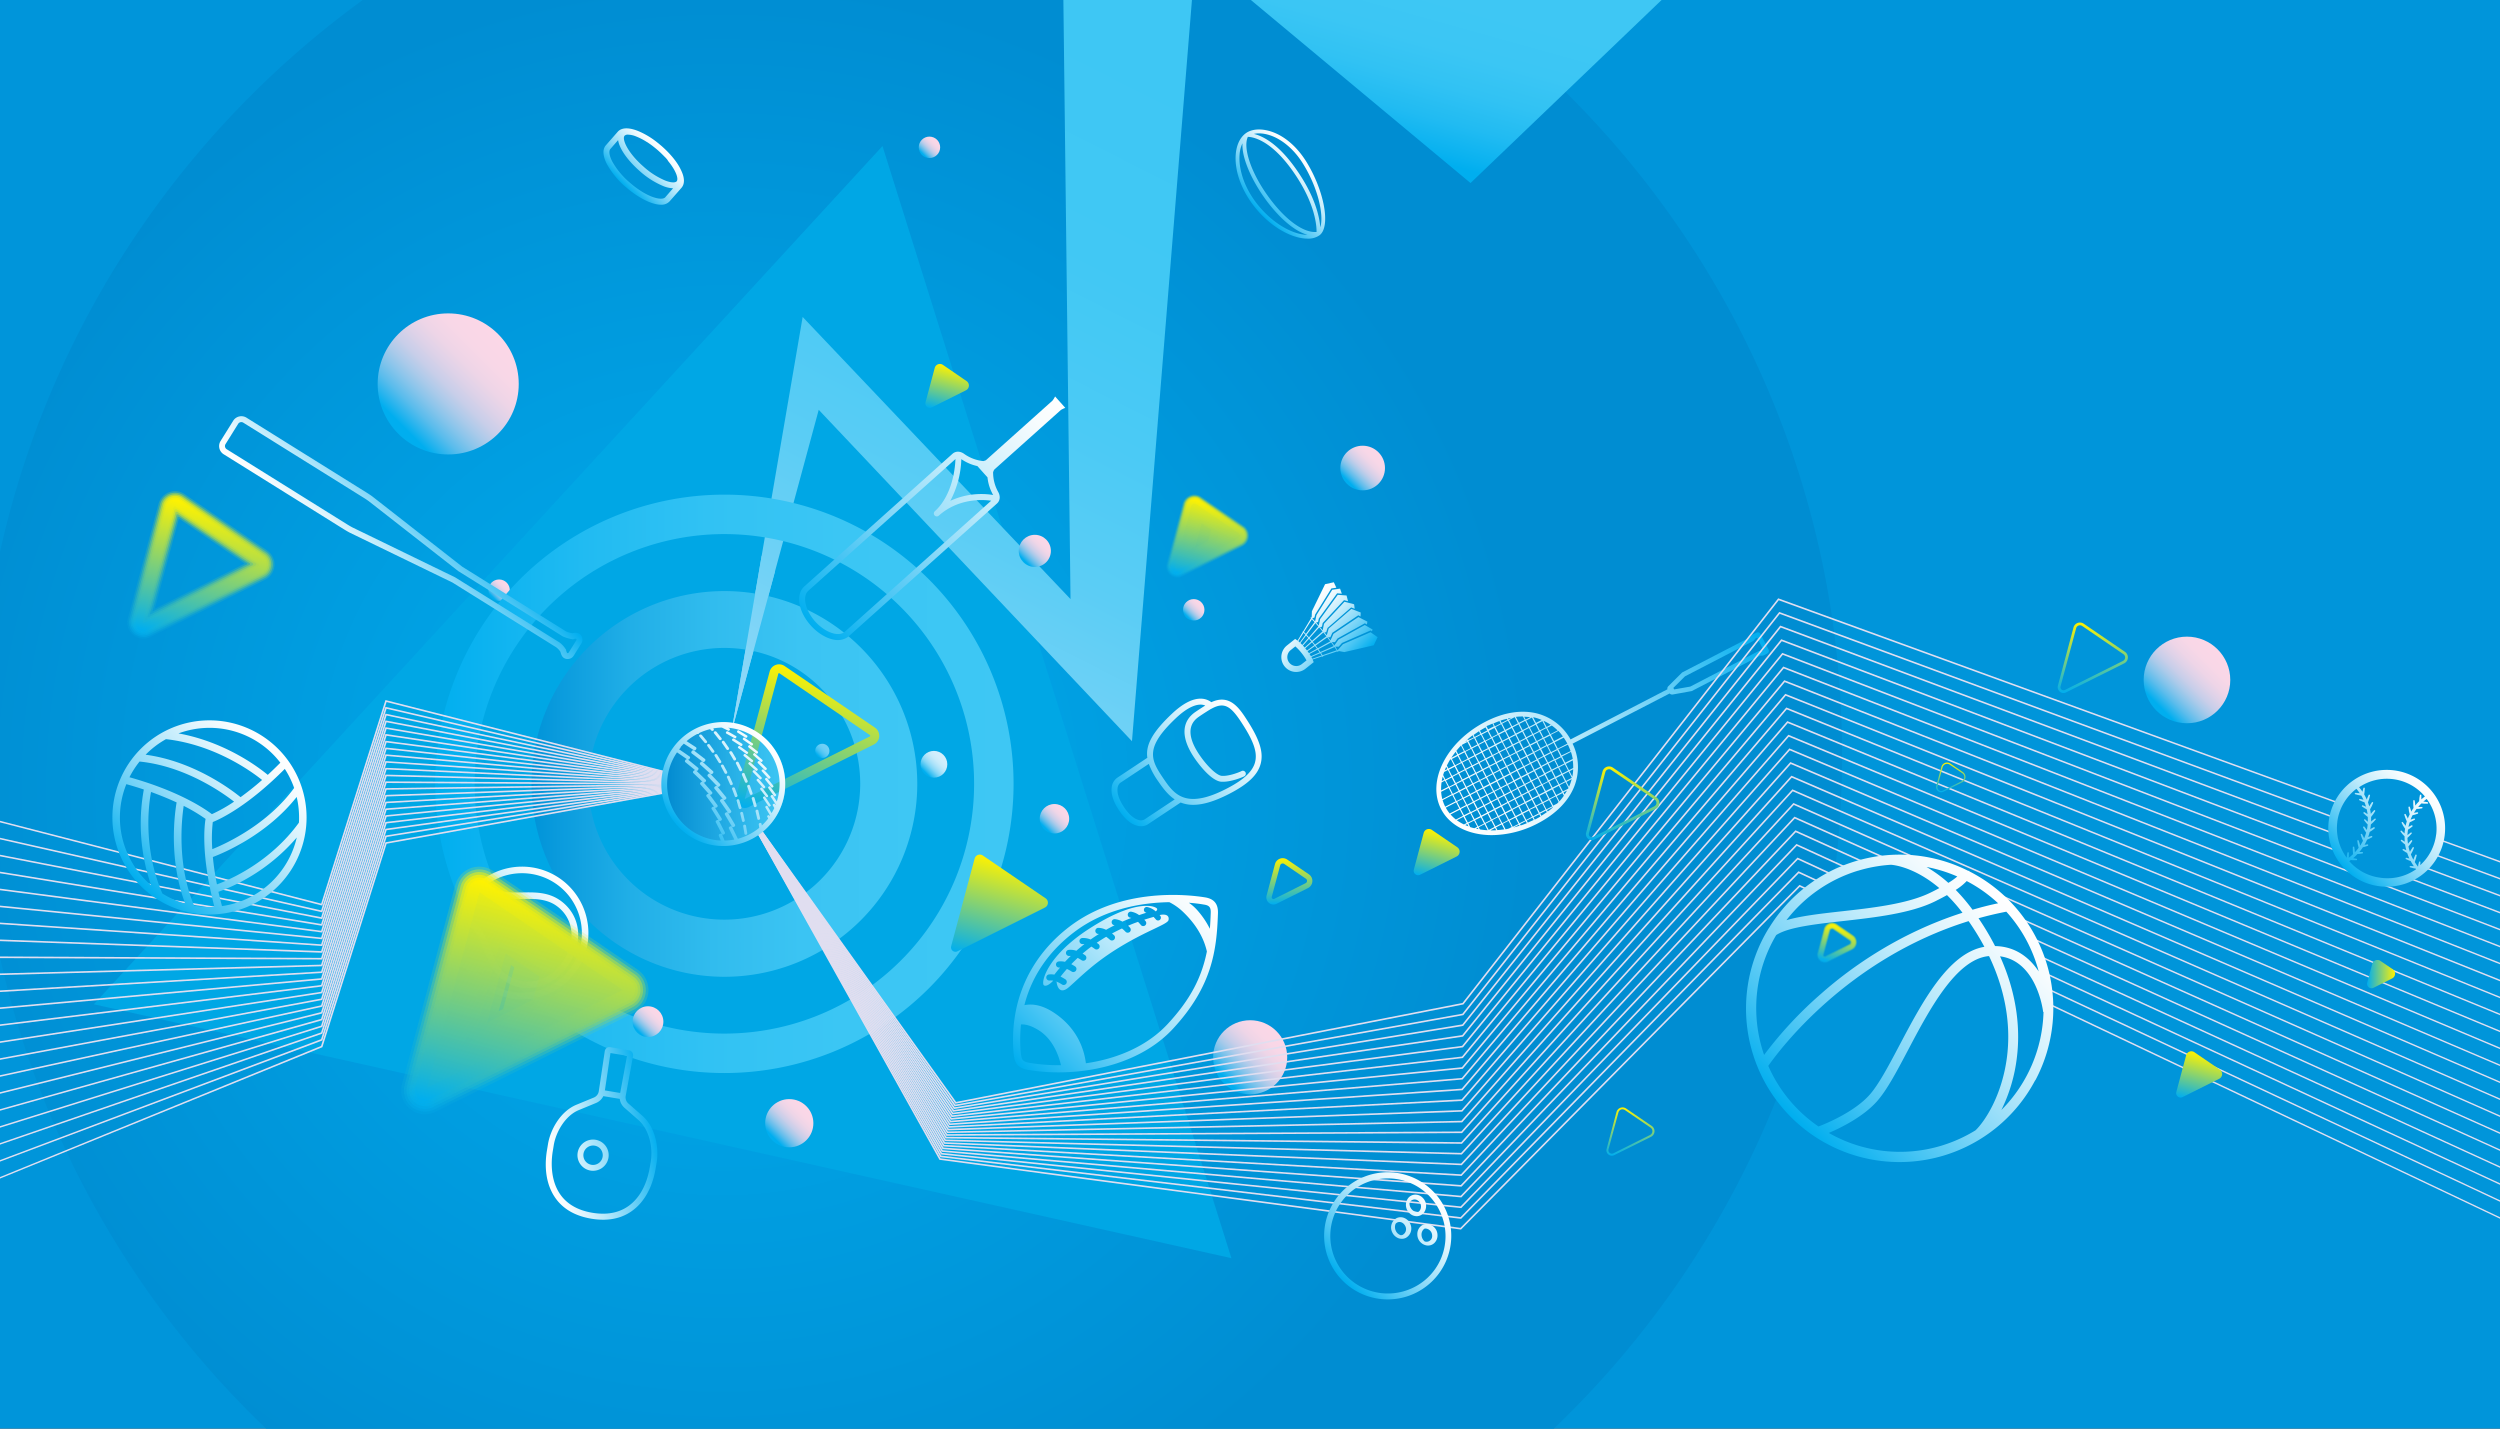 <svg id="Layer_1" data-name="Layer 1" xmlns="http://www.w3.org/2000/svg" xmlns:xlink="http://www.w3.org/1999/xlink" viewBox="0 0 1400 800"><rect x="0" y="0" width="1400" height="800" fill="#333333" stroke="none"/><defs><style>.cls-1{fill:#0095da;}.cls-2{fill:url(#radial-gradient);}.cls-3{fill:#00a7e5;}.cls-4{fill:url(#linear-gradient);}.cls-5{fill:url(#linear-gradient-2);}.cls-6{fill:url(#linear-gradient-3);}.cls-7{fill:url(#linear-gradient-4);}.cls-8{fill:url(#linear-gradient-5);}.cls-9{fill:url(#linear-gradient-6);}.cls-10{fill:url(#linear-gradient-7);}.cls-11{fill:url(#linear-gradient-8);}.cls-12{fill:url(#linear-gradient-9);}.cls-13{fill:url(#linear-gradient-10);}.cls-14{fill:url(#linear-gradient-11);}.cls-15{fill:url(#linear-gradient-12);}.cls-16{fill:url(#linear-gradient-13);}.cls-17{fill:url(#linear-gradient-14);}.cls-18{fill:url(#linear-gradient-15);}.cls-19{fill:url(#linear-gradient-16);}.cls-20{fill:url(#linear-gradient-17);}.cls-21{fill:url(#linear-gradient-18);}.cls-22{fill:url(#linear-gradient-19);}.cls-23{fill:url(#linear-gradient-20);}.cls-24{fill:url(#linear-gradient-21);}.cls-25{fill:url(#linear-gradient-22);}.cls-26{fill:url(#linear-gradient-23);}.cls-27{fill:url(#linear-gradient-24);}.cls-28{fill:url(#linear-gradient-25);}.cls-29{fill:url(#linear-gradient-26);}.cls-30{fill:url(#linear-gradient-27);}.cls-31{fill:#e0def0;}.cls-32{fill:url(#linear-gradient-28);}.cls-33{fill:url(#linear-gradient-29);}.cls-34{fill:url(#linear-gradient-30);}.cls-35{fill:url(#linear-gradient-31);}.cls-36{fill:url(#linear-gradient-32);}.cls-37{fill:url(#linear-gradient-33);}.cls-38{fill:url(#linear-gradient-34);}.cls-39{fill:url(#linear-gradient-35);}.cls-40{fill:url(#linear-gradient-36);}.cls-41{fill:url(#linear-gradient-37);}.cls-42{fill:url(#linear-gradient-38);}.cls-43{fill:url(#linear-gradient-39);}.cls-44{fill:url(#linear-gradient-40);}.cls-45{fill:url(#linear-gradient-41);}.cls-46{fill:url(#linear-gradient-42);}.cls-47{fill:url(#linear-gradient-43);}.cls-48{fill:url(#linear-gradient-44);}.cls-49,.cls-56,.cls-63,.cls-70{opacity:0;}.cls-49{fill:url(#linear-gradient-45);}.cls-50,.cls-57,.cls-64,.cls-71{opacity:0.17;}.cls-50{fill:url(#linear-gradient-46);}.cls-51,.cls-58,.cls-65,.cls-72{opacity:0.33;}.cls-51{fill:url(#linear-gradient-47);}.cls-52,.cls-59,.cls-66,.cls-73{opacity:0.5;}.cls-52{fill:url(#linear-gradient-48);}.cls-53,.cls-60,.cls-67,.cls-74{opacity:0.67;}.cls-53{fill:url(#linear-gradient-49);}.cls-54,.cls-61,.cls-68,.cls-75{opacity:0.83;}.cls-54{fill:url(#linear-gradient-50);}.cls-55{fill:url(#linear-gradient-51);}.cls-56{fill:url(#linear-gradient-52);}.cls-57{fill:url(#linear-gradient-53);}.cls-58{fill:url(#linear-gradient-54);}.cls-59{fill:url(#linear-gradient-55);}.cls-60{fill:url(#linear-gradient-56);}.cls-61{fill:url(#linear-gradient-57);}.cls-62{fill:url(#linear-gradient-58);}.cls-63{fill:url(#linear-gradient-59);}.cls-64{fill:url(#linear-gradient-60);}.cls-65{fill:url(#linear-gradient-61);}.cls-66{fill:url(#linear-gradient-62);}.cls-67{fill:url(#linear-gradient-63);}.cls-68{fill:url(#linear-gradient-64);}.cls-69{fill:url(#linear-gradient-65);}.cls-70{fill:url(#linear-gradient-66);}.cls-71{fill:url(#linear-gradient-67);}.cls-72{fill:url(#linear-gradient-68);}.cls-73{fill:url(#linear-gradient-69);}.cls-74{fill:url(#linear-gradient-70);}.cls-75{fill:url(#linear-gradient-71);}.cls-76{fill:url(#linear-gradient-72);}.cls-77{fill:url(#linear-gradient-73);}</style><radialGradient id="radial-gradient" cx="404.6" cy="442.09" r="614.22" gradientUnits="userSpaceOnUse"><stop offset="0" stop-color="#00aeef"/><stop offset="0.74" stop-color="#008dd2"/></radialGradient><linearGradient id="linear-gradient" x1="693.61" y1="45.96" x2="891.61" y2="435.96" gradientTransform="matrix(-1, 0, 0, 1, 1362.41, 0)" gradientUnits="userSpaceOnUse"><stop offset="0" stop-color="#3ec7f4"/><stop offset="0.26" stop-color="#41c8f4"/><stop offset="0.46" stop-color="#4bcaf5"/><stop offset="0.64" stop-color="#5bcdf5"/><stop offset="0.81" stop-color="#72d2f6"/><stop offset="0.97" stop-color="#90d8f8"/><stop offset="1" stop-color="#97daf8"/></linearGradient><linearGradient id="linear-gradient-2" x1="1078.92" y1="326.5" x2="1086.65" y2="334.23" gradientTransform="matrix(-1, 0, 0, 1, 1362.41, 0)" gradientUnits="userSpaceOnUse"><stop offset="0" stop-color="#fbd7e7"/><stop offset="0.17" stop-color="#f8d7e7"/><stop offset="0.31" stop-color="#eed5e7"/><stop offset="0.42" stop-color="#ded2e8"/><stop offset="0.54" stop-color="#c7cee9"/><stop offset="0.64" stop-color="#a9caea"/><stop offset="0.74" stop-color="#84c4eb"/><stop offset="0.84" stop-color="#59bcec"/><stop offset="0.93" stop-color="#28b4ee"/><stop offset="1" stop-color="#00aeef"/></linearGradient><linearGradient id="linear-gradient-3" x1="794.82" y1="438.95" x2="1118.71" y2="438.95" gradientTransform="matrix(-1, 0, 0, 1, 1362.41, 0)" gradientUnits="userSpaceOnUse"><stop offset="0" stop-color="#3ec7f4"/><stop offset="0.3" stop-color="#3bc6f4"/><stop offset="0.53" stop-color="#31c2f3"/><stop offset="0.74" stop-color="#21bbf2"/><stop offset="0.93" stop-color="#0ab2f0"/><stop offset="1" stop-color="#00aeef"/></linearGradient><linearGradient id="linear-gradient-4" x1="848.8" y1="438.95" x2="1064.74" y2="438.95" gradientTransform="matrix(-1, 0, 0, 1, 1362.41, 0)" gradientUnits="userSpaceOnUse"><stop offset="0" stop-color="#3ec7f4"/><stop offset="0.3" stop-color="#3bc4f3"/><stop offset="0.53" stop-color="#31bcee"/><stop offset="0.74" stop-color="#21afe7"/><stop offset="0.93" stop-color="#0a9bdd"/><stop offset="1" stop-color="#0093d8"/></linearGradient><linearGradient id="linear-gradient-5" x1="776.92" y1="302.5" x2="788.52" y2="314.1" xlink:href="#linear-gradient-2"/><linearGradient id="linear-gradient-6" x1="837.92" y1="78.5" x2="845.65" y2="86.23" xlink:href="#linear-gradient-2"/><linearGradient id="linear-gradient-7" x1="911.42" y1="620" x2="928.81" y2="637.4" xlink:href="#linear-gradient-2"/><linearGradient id="linear-gradient-8" x1="648.49" y1="578.25" x2="675.22" y2="604.99" xlink:href="#linear-gradient-2"/><linearGradient id="linear-gradient-9" x1="121.55" y1="364.6" x2="152.8" y2="395.85" xlink:href="#linear-gradient-2"/><linearGradient id="linear-gradient-10" x1="1085.08" y1="188.67" x2="1135.98" y2="239.57" xlink:href="#linear-gradient-2"/><linearGradient id="linear-gradient-11" x1="689.92" y1="337.5" x2="697.65" y2="345.23" xlink:href="#linear-gradient-2"/><linearGradient id="linear-gradient-12" x1="899.25" y1="417.83" x2="904.41" y2="422.99" gradientTransform="matrix(-1, 0, 0, 1, 1362.41, 0)" gradientUnits="userSpaceOnUse"><stop offset="0" stop-color="#71d0f6"/><stop offset="0.24" stop-color="#6ecff6"/><stop offset="0.42" stop-color="#64ccf5"/><stop offset="0.58" stop-color="#54c7f4"/><stop offset="0.74" stop-color="#3dc0f3"/><stop offset="0.88" stop-color="#1fb7f1"/><stop offset="1" stop-color="#00aeef"/></linearGradient><linearGradient id="linear-gradient-13" x1="834.42" y1="423" x2="844.08" y2="432.66" gradientTransform="matrix(-1, 0, 0, 1, 1362.41, 0)" gradientUnits="userSpaceOnUse"><stop offset="0" stop-color="#d4effc"/><stop offset="0.19" stop-color="#d1eefc"/><stop offset="0.33" stop-color="#c7ebfb"/><stop offset="0.45" stop-color="#b7e6fa"/><stop offset="0.57" stop-color="#a0dff9"/><stop offset="0.69" stop-color="#82d6f7"/><stop offset="0.79" stop-color="#5dcbf5"/><stop offset="0.9" stop-color="#33bef2"/><stop offset="1" stop-color="#02afef"/><stop offset="1" stop-color="#00aeef"/></linearGradient><linearGradient id="linear-gradient-14" x1="590.99" y1="253.76" x2="607.1" y2="269.87" xlink:href="#linear-gradient-2"/><linearGradient id="linear-gradient-15" x1="766.42" y1="453" x2="777.05" y2="463.63" xlink:href="#linear-gradient-2"/><linearGradient id="linear-gradient-16" x1="765.9" y1="9.26" x2="963.9" y2="399.26" xlink:href="#linear-gradient"/><linearGradient id="linear-gradient-17" x1="547.17" y1="0.92" x2="571.17" y2="86.92" xlink:href="#linear-gradient-3"/><linearGradient id="linear-gradient-18" x1="993.79" y1="566.38" x2="1004.91" y2="577.49" xlink:href="#linear-gradient-2"/><linearGradient id="linear-gradient-19" x1="316.46" y1="654.48" x2="361.86" y2="609.08" gradientTransform="matrix(-0.85, -0.53, 0.53, -0.85, 287.87, 1351.92)" gradientUnits="userSpaceOnUse"><stop offset="0" stop-color="#00aeef"/><stop offset="0.21" stop-color="#48c5f4"/><stop offset="0.42" stop-color="#89d9f8"/><stop offset="0.61" stop-color="#bceafb"/><stop offset="0.78" stop-color="#e0f5fd"/><stop offset="0.91" stop-color="#f7fcfe"/><stop offset="1" stop-color="#fff"/></linearGradient><linearGradient id="linear-gradient-20" x1="456.62" y1="352.91" x2="589.19" y2="220.34" gradientTransform="matrix(1, 0, 0, 1, 0, 0)" xlink:href="#linear-gradient-19"/><linearGradient id="linear-gradient-21" x1="823.12" y1="470.72" x2="962.42" y2="331.42" gradientUnits="userSpaceOnUse"><stop offset="0" stop-color="#fff"/><stop offset="0.09" stop-color="#f7fcfe"/><stop offset="0.22" stop-color="#e0f5fd"/><stop offset="0.39" stop-color="#bceafb"/><stop offset="0.58" stop-color="#89d9f8"/><stop offset="0.79" stop-color="#48c5f4"/><stop offset="1" stop-color="#00aeef"/></linearGradient><linearGradient id="linear-gradient-22" x1="634.2" y1="462.25" x2="696.71" y2="399.74" gradientTransform="matrix(1, 0, 0, 1, 0, 0)" xlink:href="#linear-gradient-19"/><linearGradient id="linear-gradient-23" x1="198.96" y1="328.32" x2="248.46" y2="278.82" xlink:href="#linear-gradient-21"/><linearGradient id="linear-gradient-24" x1="349.62" y1="104.08" x2="371.31" y2="82.39" gradientTransform="matrix(1, 0, 0, 1, 0, 0)" xlink:href="#linear-gradient-19"/><linearGradient id="linear-gradient-25" x1="703.79" y1="117.62" x2="732.13" y2="89.28" gradientTransform="matrix(1, 0, 0, 1, 0, 0)" xlink:href="#linear-gradient-19"/><linearGradient id="linear-gradient-26" x1="266.04" y1="548.75" x2="318.62" y2="496.17" gradientTransform="matrix(1, 0, 0, 1, 0, 0)" xlink:href="#linear-gradient-19"/><linearGradient id="linear-gradient-27" x1="1012.54" y1="440.62" x2="1043.27" y2="409.88" gradientTransform="translate(1166.96 -669.69) rotate(90)" xlink:href="#linear-gradient-21"/><linearGradient id="linear-gradient-28" x1="922.6" y1="438.95" x2="990.93" y2="438.95" gradientTransform="matrix(-1, 0, 0, 1, 1362.41, 0)" gradientUnits="userSpaceOnUse"><stop offset="0" stop-color="#3ec7f4"/><stop offset="0.29" stop-color="#30b9ec"/><stop offset="0.83" stop-color="#0d96d7"/><stop offset="1" stop-color="#0089cf"/></linearGradient><linearGradient id="linear-gradient-29" x1="574.17" y1="600.74" x2="675.02" y2="499.89" gradientTransform="matrix(1, 0, 0, 1, 0, 0)" xlink:href="#linear-gradient-19"/><linearGradient id="linear-gradient-30" x1="78.89" y1="496.18" x2="155.74" y2="419.33" gradientTransform="matrix(1, 0, 0, 1, 0, 0)" xlink:href="#linear-gradient-19"/><linearGradient id="linear-gradient-31" x1="752.04" y1="717.28" x2="802.32" y2="667" gradientTransform="matrix(1, 0, 0, 1, 0, 0)" xlink:href="#linear-gradient-19"/><linearGradient id="linear-gradient-32" x1="1003.15" y1="625.36" x2="1124.75" y2="503.76" gradientTransform="matrix(1, 0, 0, 1, 0, 0)" xlink:href="#linear-gradient-19"/><linearGradient id="linear-gradient-33" x1="1313.46" y1="486.99" x2="1359.72" y2="440.72" gradientTransform="matrix(1, 0, 0, 1, 0, 0)" xlink:href="#linear-gradient-19"/><linearGradient id="linear-gradient-34" x1="465.63" y1="379.68" x2="444.13" y2="459.9" gradientUnits="userSpaceOnUse"><stop offset="0" stop-color="#fff200"/><stop offset="1" stop-color="#00aeef"/></linearGradient><linearGradient id="linear-gradient-35" x1="1030.57" y1="401.79" x2="1056.53" y2="401.79" gradientTransform="matrix(-0.27, 1, -1, 0, 1404.58, -550)" xlink:href="#linear-gradient-34"/><linearGradient id="linear-gradient-36" x1="808.81" y1="466.43" x2="801.87" y2="492.31" xlink:href="#linear-gradient-34"/><linearGradient id="linear-gradient-37" x1="1235.81" y1="590.92" x2="1228.87" y2="616.81" xlink:href="#linear-gradient-34"/><linearGradient id="linear-gradient-38" x1="1170.15" y1="173.05" x2="1197.2" y2="173.05" gradientTransform="matrix(-0.27, 1, -1, 0, 1404.58, -550)" xlink:href="#linear-gradient-34"/><linearGradient id="linear-gradient-39" x1="568.87" y1="483.82" x2="554.3" y2="538.21" xlink:href="#linear-gradient-34"/><linearGradient id="linear-gradient-40" x1="898.61" y1="-15.59" x2="938.1" y2="-15.59" gradientTransform="matrix(-0.27, 1, -1, 0, 1404.58, -550)" xlink:href="#linear-gradient-34"/><linearGradient id="linear-gradient-41" x1="977.01" y1="47.43" x2="993.69" y2="47.43" gradientTransform="matrix(-0.27, 1, -1, 0, 1404.58, -550)" xlink:href="#linear-gradient-34"/><linearGradient id="linear-gradient-42" x1="979.17" y1="225.75" x2="1020.46" y2="225.75" gradientTransform="matrix(-0.27, 1, -1, 0, 1404.58, -550)" xlink:href="#linear-gradient-34"/><linearGradient id="linear-gradient-43" x1="534.42" y1="205.86" x2="527.84" y2="230.41" xlink:href="#linear-gradient-34"/><linearGradient id="linear-gradient-44" x1="1325.61" y1="545.5" x2="1341.3" y2="545.5" gradientUnits="userSpaceOnUse"><stop offset="0" stop-color="#00aeef"/><stop offset="1" stop-color="#fff200"/></linearGradient><linearGradient id="linear-gradient-45" x1="126.2" y1="281.3" x2="103.72" y2="365.17" xlink:href="#linear-gradient-34"/><linearGradient id="linear-gradient-46" x1="125.96" y1="282.19" x2="103.96" y2="364.28" xlink:href="#linear-gradient-34"/><linearGradient id="linear-gradient-47" x1="125.72" y1="283.07" x2="104.2" y2="363.4" xlink:href="#linear-gradient-34"/><linearGradient id="linear-gradient-48" x1="125.49" y1="283.96" x2="104.44" y2="362.52" xlink:href="#linear-gradient-34"/><linearGradient id="linear-gradient-49" x1="125.25" y1="284.84" x2="104.67" y2="361.63" xlink:href="#linear-gradient-34"/><linearGradient id="linear-gradient-50" x1="125.01" y1="285.73" x2="104.91" y2="360.75" xlink:href="#linear-gradient-34"/><linearGradient id="linear-gradient-51" x1="124.78" y1="286.61" x2="105.15" y2="359.87" xlink:href="#linear-gradient-34"/><linearGradient id="linear-gradient-52" x1="683.88" y1="280.2" x2="671.22" y2="327.45" xlink:href="#linear-gradient-34"/><linearGradient id="linear-gradient-53" x1="683.75" y1="280.72" x2="671.36" y2="326.93" xlink:href="#linear-gradient-34"/><linearGradient id="linear-gradient-54" x1="683.61" y1="281.23" x2="671.5" y2="326.41" xlink:href="#linear-gradient-34"/><linearGradient id="linear-gradient-55" x1="683.47" y1="281.75" x2="671.64" y2="325.89" xlink:href="#linear-gradient-34"/><linearGradient id="linear-gradient-56" x1="683.33" y1="282.27" x2="671.78" y2="325.38" xlink:href="#linear-gradient-34"/><linearGradient id="linear-gradient-57" x1="683.19" y1="282.78" x2="671.92" y2="324.86" xlink:href="#linear-gradient-34"/><linearGradient id="linear-gradient-58" x1="683.05" y1="283.3" x2="672.06" y2="324.34" xlink:href="#linear-gradient-34"/><linearGradient id="linear-gradient-59" x1="317" y1="496.33" x2="279.29" y2="637.09" xlink:href="#linear-gradient-34"/><linearGradient id="linear-gradient-60" x1="316.61" y1="497.78" x2="279.68" y2="635.64" xlink:href="#linear-gradient-34"/><linearGradient id="linear-gradient-61" x1="316.22" y1="499.24" x2="280.07" y2="634.18" xlink:href="#linear-gradient-34"/><linearGradient id="linear-gradient-62" x1="315.83" y1="500.7" x2="280.46" y2="632.73" xlink:href="#linear-gradient-34"/><linearGradient id="linear-gradient-63" x1="315.44" y1="502.16" x2="280.85" y2="631.27" xlink:href="#linear-gradient-34"/><linearGradient id="linear-gradient-64" x1="315.05" y1="503.62" x2="281.24" y2="629.81" xlink:href="#linear-gradient-34"/><linearGradient id="linear-gradient-65" x1="314.66" y1="505.07" x2="281.63" y2="628.36" xlink:href="#linear-gradient-34"/><linearGradient id="linear-gradient-66" x1="1032.36" y1="517.76" x2="1026.16" y2="540.91" xlink:href="#linear-gradient-34"/><linearGradient id="linear-gradient-67" x1="1032.29" y1="518.03" x2="1026.24" y2="540.63" xlink:href="#linear-gradient-34"/><linearGradient id="linear-gradient-68" x1="1032.22" y1="518.31" x2="1026.31" y2="540.36" xlink:href="#linear-gradient-34"/><linearGradient id="linear-gradient-69" x1="1032.14" y1="518.58" x2="1026.38" y2="540.08" xlink:href="#linear-gradient-34"/><linearGradient id="linear-gradient-70" x1="1032.07" y1="518.85" x2="1026.46" y2="539.81" xlink:href="#linear-gradient-34"/><linearGradient id="linear-gradient-71" x1="1032" y1="519.13" x2="1026.53" y2="539.53" xlink:href="#linear-gradient-34"/><linearGradient id="linear-gradient-72" x1="1031.92" y1="519.4" x2="1026.6" y2="539.26" xlink:href="#linear-gradient-34"/><linearGradient id="linear-gradient-73" x1="380.51" y1="463.55" x2="429.59" y2="414.47" gradientTransform="matrix(1, 0, 0, 1, 0, 0)" xlink:href="#linear-gradient-19"/></defs><title>sports</title><rect class="cls-1" width="1400" height="800" transform="translate(1400 800) rotate(180)"/><path class="cls-2" d="M0,309.13V536.05A521.22,521.22,0,0,0,149,800H870.18c99.45-95,161.39-229,161.39-377.41,0-173.78-84.92-327.72-215.52-422.59H203.15C101.83,73.6,28,182.75,0,309.13Z"/><polygon class="cls-3" points="689.59 704.58 52.54 562.4 494.19 81.78 689.59 704.58"/><polygon class="cls-4" points="409.49 410.5 458.49 229.5 633.91 415.09 667.49 0 595.49 0 599.49 335.5 449.49 177.5 409.49 410.5"/><circle class="cls-5" cx="279.49" cy="330.5" r="6"/><path class="cls-6" d="M243.7,439A161.95,161.95,0,1,0,405.64,277,161.94,161.94,0,0,0,243.7,439Zm22.08,0A139.86,139.86,0,1,1,405.64,578.81,139.86,139.86,0,0,1,265.78,439Z"/><path class="cls-7" d="M297.67,439a108,108,0,1,0,108-108A108,108,0,0,0,297.67,439Zm31.89,0A76.08,76.08,0,1,1,405.64,515,76.08,76.08,0,0,1,329.56,439Z"/><circle class="cls-8" cx="579.49" cy="308.5" r="9"/><circle class="cls-9" cx="520.49" cy="82.5" r="6"/><circle class="cls-10" cx="441.99" cy="629" r="13.5"/><circle class="cls-11" cx="700.09" cy="592.08" r="20.75"/><circle class="cls-12" cx="1224.7" cy="380.77" r="24.25"/><circle class="cls-13" cx="250.99" cy="215" r="39.5"/><circle class="cls-14" cx="668.49" cy="341.5" r="6"/><circle class="cls-15" cx="460.49" cy="420.5" r="4"/><circle class="cls-16" cx="522.99" cy="428" r="7.5"/><circle class="cls-17" cx="763.09" cy="262.1" r="12.5"/><circle class="cls-18" cx="590.49" cy="458.5" r="8.25"/><polygon class="cls-19" points="426.54 311.17 409.49 410.5 433.95 320.17 426.54 311.17"/><polygon class="cls-20" points="930.49 0 823.49 102.5 700.49 0 930.49 0"/><circle class="cls-21" cx="362.87" cy="572.13" r="8.62"/><path class="cls-22" d="M339.78,586.83a2.73,2.73,0,0,0-1.11,1.84l-3.35,22.43a4.54,4.54,0,0,1-2.75,3.52l-9.7,4c-9.09,3.73-14.68,14.07-16,22.11l-.56,3.38c-1.07,6.39-1.41,15.73,3,24,4.19,7.82,11.55,12.65,21.88,14.37s18.86-.46,25.36-6.5c6.85-6.35,9.55-15.3,10.61-21.68l.57-3.39a30,30,0,0,0,.38-4c.21-7.53-2.14-16.62-8.36-22.07l-7.89-6.91a4.52,4.52,0,0,1-1.46-4.22l4.11-22.31a2.77,2.77,0,0,0-2.27-3.23l-10.37-1.73A2.75,2.75,0,0,0,339.78,586.83Zm7.29,28.55a7.87,7.87,0,0,0,2.6,4.94l7.88,6.91c6.16,5.39,8.13,15.68,6.9,23.07l-.56,3.38c-1,5.88-3.44,14.08-9.61,19.8-5.71,5.3-13.3,7.21-22.56,5.67-25.2-4.2-23.34-27.49-22.16-34.52l.56-3.39c1.23-7.38,6.44-16.48,14-19.58l9.69-4a7.83,7.83,0,0,0,4.06-3.83Zm4.07-24.13-3.84,20.81-8.56-1.43,3.12-20.93Zm-26.22,60.6a8.74,8.74,0,0,0,15.8-3.38,8.83,8.83,0,0,0,.14-1.35,8.74,8.74,0,1,0-15.94,4.73Zm11.67-8a5.43,5.43,0,0,1-5.45,8.42,5.43,5.43,0,0,1-2.1-9.81A5.45,5.45,0,0,1,336.59,643.81Z"/><path class="cls-23" d="M590.85,222a13.44,13.44,0,0,1-1.47,2.36l-37.11,33.22a2,2,0,0,1-.8.4l-.81.23a22.24,22.24,0,0,1-10.68-4c-2.28-1.66-4.81-1.68-6.62-.06L450.5,328.32l-.19.17-.3.3-.15.16-.15.17c-4.1,4.72-2.25,13.8,4.31,21.12,4,4.47,8.84,7.27,13.18,8a9.91,9.91,0,0,0,7.35-1.36,1,1,0,0,0,.17-.12l.17-.13.29-.23L558.28,282c1.81-1.62,2.06-4.14.67-6.58a22.32,22.32,0,0,1-2.81-11.05l.32-.78a2.31,2.31,0,0,1,.49-.76l37.11-33.22a13.16,13.16,0,0,1,2.5-1.2ZM473.25,353.65l-.11.06-.1.13-.18.14-.2.14c-3.65,2.53-10.91-.21-16.17-6.09s-7.19-13.39-4.25-16.78l.15-.16.14-.14.17-.16,82.36-73.73c-.55,12.34-4.83,23.22-11.57,29.25a1.66,1.66,0,0,0,.85,2.87,1.68,1.68,0,0,0,1.36-.4h0c11-9.82,24.45-9.07,29.37-8.38Zm82.91-76.46a41.33,41.33,0,0,0-24,3.29,52.92,52.92,0,0,0,6.18-23.36,25.17,25.17,0,0,0,9,3.89l5.64,6.3a25.09,25.09,0,0,0,3.08,9.72Z"/><path class="cls-24" d="M990.39,363.73,985.85,355a1.63,1.63,0,0,0-2.22-.71l-2,1a1.67,1.67,0,0,0-.54.45l-.78,1L942,376.58l-7.79,7.75a1.85,1.85,0,0,0-.45,1.67l-54.26,28.08A29.93,29.93,0,0,0,861,399.6c-8.84-2.3-19-.71-29.25,4.62C810,415.47,798.91,437.38,807,453.07c4.93,9.52,15.81,14.6,28.47,14.6a56.45,56.45,0,0,0,25.65-6.54c10.3-5.33,17.44-12.67,20.67-21.21a29.89,29.89,0,0,0-1.14-23.48L935,388.35a1.88,1.88,0,0,0,1.36.59l.27,0L947.38,387l38.33-19.84,1.27,0a1.79,1.79,0,0,0,.71-.19l2-1a1.65,1.65,0,0,0,.7-2.22ZM881,430.07l-2.37,1.22-1.8-3.49,3.9-2A25.76,25.76,0,0,1,881,430.07Zm-.51,4.81-1.57-3,2.07-1.07A26.85,26.85,0,0,1,880.52,434.88Zm-1.85,5.7-1.41-2.73,2.92-1.51c-.24.89-.51,1.77-.84,2.65C879.13,439.52,878.91,440.05,878.67,440.58Zm-5.36,8.15-1.51-2.92,3.22-1.67.76,1.48A35.42,35.42,0,0,1,873.31,448.73Zm-50,14.42-1-2,3.22-1.67,1.81,3.49-1.62.84C824.84,463.64,824,463.42,823.26,463.15Zm-16-25,1.87-1,1.81,3.49-3.92,2A25,25,0,0,1,807.26,438.18Zm10.87-20.63,1.65,3.19-3.22,1.67-1-1.94C816.36,419.47,817.22,418.5,818.13,417.55Zm34.69-16.31,1,1.9-3.23,1.66-1.73-3.34A31.64,31.64,0,0,1,852.82,401.24ZM821,431.06l3.22-1.67,1.81,3.49-3.22,1.67Zm1.25,3.77-3.22,1.67L817.25,433l3.22-1.67ZM855,433.27l-3.22,1.67L850,431.45l3.22-1.67Zm-1.25-3.77,3.22-1.67,1.81,3.49L855.57,433Zm-17.21,3.78,3.22-1.67,1.81,3.49-3.23,1.67Zm1.25,3.77-3.23,1.67-1.8-3.49,3.22-1.67Zm2.53-5.73,3.22-1.67,1.81,3.49-3.23,1.67Zm3.78-2,3.22-1.66,1.81,3.48-3.23,1.67Zm5.31,2.38,1.81,3.49L848,436.9l-1.81-3.49Zm.27-.84-1.8-3.49,3.22-1.67,1.81,3.49Zm-2.09-4-1.81-3.49,3.23-1.67,1.8,3.49Zm-.56.29-3.22,1.67L842,425.32l3.23-1.67Zm-3.78,2-3.22,1.67-1.81-3.49,3.23-1.67Zm-3.78,1.95-3.22,1.67-1.81-3.49,3.23-1.67Zm-3.78,2-3.22,1.67-1.81-3.49,3.23-1.67Zm-3.78,2-3.22,1.66-1.81-3.49,3.23-1.66Zm.29.55L834,439l-3.23,1.67-1.8-3.49Zm2.09,4.05,1.81,3.48-3.22,1.67-1.81-3.49Zm.56-.29,3.22-1.67,1.81,3.49-3.22,1.67Zm3.78-2,3.22-1.67,1.81,3.49-3.22,1.67Zm3.78-1.95,3.22-1.67,1.81,3.49-3.22,1.66Zm5.32,2.37,1.8,3.49-3.22,1.67-1.81-3.49Zm.55-.29,3.23-1.67,1.8,3.49-3.22,1.67Zm3.78-1.95,3.23-1.67,1.8,3.49L853.89,439Zm3.78-2,3.23-1.67,1.8,3.49L857.67,437Zm3.78-2,3.23-1.66,1.8,3.49-3.22,1.66Zm-.29-.55-1.8-3.49,3.22-1.67,1.81,3.49Zm-2.09-4-1.8-3.48,3.22-1.67,1.81,3.49Zm-.55.29-3.23,1.67-1.8-3.49,3.22-1.67Zm-5.32-2.37-1.81-3.49,3.23-1.67,1.8,3.49Zm-2.1-4-1.8-3.49,3.22-1.67,1.81,3.49Zm-.55.29-3.22,1.67-1.81-3.49,3.22-1.67Zm-5.32-2.38-1.8-3.49,3.22-1.67,1.81,3.49ZM845,423.1l-3.22,1.66-1.81-3.49,3.22-1.66Zm-3.78,1.95L838,426.72l-1.81-3.49,3.22-1.67Zm-3.78,2-3.22,1.67-1.81-3.49,3.22-1.67ZM833.62,429l-3.22,1.67-1.81-3.49,3.22-1.67Zm-3.78,2-3.22,1.67-1.81-3.49,3.22-1.67Zm-3.49,2.51,1.8,3.49-3.22,1.67-1.81-3.49Zm2.09,4.05,1.81,3.49L827,442.63l-1.8-3.48Zm2.09,4,1.81,3.49-3.22,1.67-1.81-3.49Zm2.1,4.05,1.8,3.49-3.22,1.66-1.81-3.48Zm.55-.29,3.23-1.67,1.8,3.49L835,448.77Zm3.78-2,3.23-1.67,1.8,3.49-3.22,1.67Zm3.78-1.95L844,439.7l1.8,3.49-3.22,1.67Zm5.32,2.37,1.81,3.49-3.23,1.67-1.8-3.49Zm.56-.29,3.22-1.66,1.81,3.49-3.23,1.66Zm5.31,2.38,1.81,3.49L850.52,451l-1.81-3.49Zm-1.53-4.33,3.22-1.67,1.81,3.49L852.2,445Zm3.78-2,3.22-1.67,1.81,3.49L856,443Zm3.78-2,3.22-1.67,1.81,3.49-3.23,1.67Zm3.78-2L865,434l1.81,3.49-3.23,1.67Zm3.78-2,3.22-1.67,1.81,3.49-3.23,1.67Zm-.29-.55-1.81-3.49,3.23-1.67,1.8,3.49Zm-2.1-4.05-1.8-3.49,3.22-1.66,1.81,3.48ZM861,425l-1.8-3.49,3.22-1.67,1.81,3.49ZM859,421l-1.81-3.49,3.23-1.66,1.8,3.49Zm-.56.29-3.22,1.67-1.81-3.49,3.23-1.67Zm-5.32-2.37-1.8-3.49,3.22-1.67,1.81,3.49Zm-2.09-4-1.8-3.49,3.22-1.67,1.81,3.49Zm-.55.29-3.23,1.67-1.8-3.49,3.22-1.67Zm-5.32-2.38-1.81-3.49,3.23-1.67,1.8,3.49Zm-.56.29-3.22,1.67-1.81-3.49,3.23-1.67Zm-1.68,6-3.23,1.67-1.8-3.49,3.22-1.67Zm-3.78,2-3.23,1.67-1.8-3.49,3.22-1.67ZM835.31,423l-3.23,1.67-1.8-3.49,3.22-1.67Zm-3.78,2-3.23,1.67-1.8-3.49,3.22-1.67Zm-5.32-2.38-1.81-3.49,3.23-1.66,1.8,3.48Zm1.54,4.34-3.23,1.66-1.8-3.48,3.22-1.67ZM824,428.83l-3.23,1.67-1.8-3.49,3.22-1.67Zm-3.78,2L817,432.46l-1.8-3.49,3.22-1.67Zm-1.69,6-3.22,1.67L813.47,435l3.22-1.67Zm.29.55,1.8,3.49-3.22,1.67L815.56,439Zm.55-.28,3.23-1.67,1.8,3.49-3.22,1.67Zm5.32,2.37,1.81,3.49-3.23,1.67-1.8-3.49Zm2.09,4.05,1.81,3.49-3.22,1.67-1.81-3.49Zm2.1,4,1.8,3.49-3.22,1.67-1.81-3.49Zm2.09,4.05,1.81,3.49-3.23,1.67-1.8-3.49Zm.56-.29,3.22-1.67,1.81,3.49-3.23,1.67Zm3.78-2,3.22-1.67,1.81,3.49-3.23,1.67Zm3.78-1.95,3.22-1.67,1.81,3.49-3.23,1.67Zm5.31,2.37,1.81,3.49L843,454.9l-1.81-3.49Zm.56-.28,3.22-1.67,1.81,3.49L846.74,453Zm5.32,2.37,1.8,3.49L848.83,457,847,453.5Zm.55-.29,3.23-1.66,1.8,3.48L852.61,455Zm1.69-6,3.22-1.67,1.81,3.49L854.3,449Zm3.78-2,3.22-1.67,1.81,3.49-3.22,1.67Zm3.78-2,3.22-1.67,1.81,3.49-3.23,1.67Zm3.78-2,3.22-1.66,1.81,3.49-3.23,1.66Zm3.78-1.95,3.22-1.67,1.81,3.49-3.23,1.67Zm1.69-6,3.22-1.67,1.81,3.49-3.23,1.67Zm-.29-.56-1.81-3.49,3.23-1.67,1.8,3.49Zm-2.1-4-1.8-3.49,3.22-1.67,1.81,3.49Zm-2.09-4.05-1.8-3.49,3.22-1.67,1.81,3.49Zm-2.09-4-1.81-3.49,3.23-1.67,1.8,3.49Zm-.12-9.49,3.22-1.67,1.81,3.49L864.41,413Zm1.25,3.77L860.63,415l-1.8-3.49,3.22-1.67Zm-3.78,2-3.23,1.67-1.8-3.49,3.22-1.67Zm-5.32-2.38-1.8-3.48,3.22-1.67,1.81,3.49Zm-2.09-4-1.81-3.49,3.23-1.67,1.8,3.49Zm-.56.29-3.22,1.67-1.81-3.49,3.23-1.67Zm-5.32-2.38-1.8-3.49,3.22-1.67,1.81,3.49Zm-.55.29L843,408.72l-1.8-3.49,3.22-1.67ZM842.46,409l-3.22,1.67-1.81-3.49,3.22-1.66Zm-1.69,6-3.22,1.66-1.81-3.48,3.23-1.67ZM837,417l-3.22,1.67L832,415.14l3.23-1.67Zm-3.78,2L830,420.59l-1.81-3.49,3.23-1.67Zm-5.31-2.38-1.81-3.49,3.22-1.67,1.81,3.49Zm-.56.29-3.22,1.67L822.31,415l3.22-1.67Zm-1.69,6-3.22,1.67L820.62,421l3.23-1.67Zm-3.78,2-3.22,1.67L816.84,423l3.23-1.67Zm-3.78,1.95-3.22,1.67-1.81-3.49,3.23-1.67Zm-1.68,6-3.23,1.67-1.8-3.49,3.22-1.67Zm-3.78,2-3.23,1.67L808.17,434c.17-.57.35-1.13.55-1.69l2.1-1.09Zm.28.56,1.81,3.49-3.22,1.66-1.81-3.49Zm2.1,4,1.8,3.49-3.22,1.67L811.78,441Zm2.09,4.05,1.81,3.48-3.23,1.67-1.8-3.49Zm.56-.29,3.22-1.67,1.81,3.49-3.23,1.67Zm5.31,2.37,1.81,3.49-3.22,1.67-1.81-3.49Zm2.1,4.05,1.8,3.49-3.22,1.67-1.81-3.49Zm.12,9.49L822,460.64l-1.8-3.49,3.22-1.67Zm-1.25-3.78,3.22-1.67L829,457l-3.23,1.67Zm5.31,2.38,1.81,3.49-3.22,1.67L826,459.24Zm.56-.29,3.22-1.67,1.81,3.49-3.22,1.67Zm3.78-2,3.22-1.66,1.81,3.49-3.22,1.66Zm3.78-1.95,3.22-1.67,1.81,3.49-3.22,1.67Zm5.32,2.37,1.8,3.49-3.22,1.67-1.81-3.49Zm.55-.28,3.23-1.67,1.8,3.49L845.05,459Zm5.32,2.37,1.81,3.49L847.14,463l-1.8-3.49Zm.56-.28,3.22-1.67,1.81,3.49L850.92,461Zm3.78-2,3.22-1.67,1.81,3.49-3.23,1.67Zm1.68-6,3.23-1.67,1.8,3.49-3.22,1.67Zm3.78-2,3.23-1.67,1.8,3.49-3.22,1.67Zm3.78-1.95,3.23-1.67,1.8,3.49L864,449.16Zm5.32,2.37,1.81,3.49L866,453.21l-1.8-3.49Zm-1.54-4.33,3.23-1.67,1.8,3.49-3.22,1.67Zm3.78-2,3.23-1.67,1.8,3.49-3.22,1.67Zm1.69-6,3.22-1.67,1.81,3.49-3.23,1.67Zm3.78-1.95,3.22-1.67,1.81,3.49L877,437.3Zm-.29-.56-1.8-3.49,3.22-1.67,1.81,3.49Zm-2.09-4L871,425.72l3.23-1.67,1.8,3.49Zm-2.1-4-1.8-3.49,3.22-1.67,1.81,3.49Zm-.11-9.49,5.09-2.64a32.51,32.51,0,0,1,2.05,3.37l-5.34,2.76Zm1.25,3.78-3.23,1.67-1.8-3.49L870,416Zm-5.32-2.38-1.81-3.49,3.23-1.67,1.8,3.49Zm-.12-9.49,2.6-1.34a27.25,27.25,0,0,1,3.26,2.73l-4.06,2.1Zm-.29-.55-1.79-3.46a26.26,26.26,0,0,1,4.09,2.26Zm-.55.28L862.32,409l-1.8-3.49,3.22-1.67Zm-3.78,2-3.23,1.67-1.8-3.49,3.22-1.67Zm-5.32-2.38-1.81-3.49,3.23-1.66,1.8,3.48Zm-2.1-4-.83-1.61a32,32,0,0,1,3.42.27Zm-9.65-.13-.25-.49c.66-.15,1.32-.29,2-.41Zm-.55.28-3.23,1.67-.64-1.25c1.19-.4,2.37-.75,3.54-1Zm-3.78,2-3.23,1.67-.85-1.65c1.13-.5,2.27-1,3.39-1.34Zm-1.69,6-3.22,1.67-1.81-3.49,3.22-1.67Zm-3.78,2-3.22,1.67-1.81-3.49,3.22-1.67Zm-5.32-2.38-.82-1.58c1-.64,2.07-1.25,3.14-1.83l.91,1.74Zm-.55.29-3.23,1.67-.59-1.14c1-.71,2-1.4,3-2.07Zm-3.78,2L822,414.45l-.2-.39c.92-.8,1.89-1.57,2.88-2.32Zm-3.78,1.95-1,.52.86-.78Zm-2.58,2,2.86-1.48,1.81,3.49-3.22,1.66-1.75-3.37ZM816,422.7l-3.22,1.67,0-.07c.73-1.11,1.53-2.21,2.38-3.3Zm-3.49,2.51,1.8,3.49-3.22,1.67-.85-1.65c.53-1.09,1.12-2.18,1.77-3.25Zm-2,5.45-1.47.76c.26-.67.53-1.33.84-2Zm-1.68,6-1.47.76c.14-.84.33-1.69.55-2.54Zm2.38,4.6,1.8,3.49-5.31,2.75a22.41,22.41,0,0,1-.67-4.08Zm2.09,4,1.81,3.49-5.78,3a20.64,20.64,0,0,1-1.46-3.67Zm2.1,4.05,1.8,3.49-5.35,2.77a21,21,0,0,1-2.22-3.28Zm.55-.29,3.22-1.67,1.81,3.49-3.22,1.67Zm5.32,2.37,1.8,3.49-3.22,1.67-1.81-3.49Zm.12,9.5-1.57.81a25.56,25.56,0,0,1-4-2.38l3.71-1.92Zm.28.55.7,1.35c-.62-.24-1.24-.49-1.84-.76Zm5.88,2.09.42.81c-.48-.09-1-.19-1.42-.3Zm.55-.29,3.23-1.67,1.74,3.37a40.11,40.11,0,0,1-4.33-.47Zm3.78-1.95,3.23-1.67,1.8,3.49-3.22,1.66Zm3.78-2,3.23-1.67,1.8,3.49-3.22,1.67Zm5.32,2.38,1.43,2.77c-1.3.19-2.59.33-3.87.41l-.78-1.52Zm2.08,2.66-1.52-3,3.22-1.67,1.81,3.49-1.47.76C844.44,464.17,843.76,464.3,843.08,464.41Zm7.57-2.53.33.62c-1.15.37-2.29.7-3.43,1Zm.56-.29,3.22-1.67L855,461c-1.14.47-2.29.89-3.43,1.27Zm3.78-2,3.22-1.67.69,1.33c-1.1.54-2.2,1-3.31,1.51Zm1.69-6L859.9,452l1.81,3.49-3.23,1.67Zm3.78-1.95,3.22-1.67,1.81,3.49-3.23,1.67Zm5.31,2.37.47.9c-1,.69-2,1.36-3.06,2l-.63-1.23Zm.56-.29,3.22-1.66.11.2c-.92.79-1.89,1.55-2.9,2.29Zm3.78-1.95.23-.12-.2.18Zm1.87-1.67-2.16,1.11-1.8-3.49,3.22-1.66,1.62,3.12Zm3.6-6.29,1.95-1c-.41.74-.86,1.47-1.34,2.19Zm2.48-2-2.77,1.44-1.81-3.49,3.23-1.67,1.63,3.15C878.25,441.48,878.16,441.67,878.06,441.86Zm-1.49-14.61-1.81-3.49,5-2.56a28.85,28.85,0,0,1,1,3.93Zm-2.1-4.05-1.8-3.48L878,417a30.76,30.76,0,0,1,1.53,3.63Zm.84-10.68-5,2.59-1.81-3.48,4.23-2.19A27.65,27.65,0,0,1,875.31,412.52Zm-11.89-9.32,0,.07-3.22,1.67-1.63-3.16c.56.11,1.12.24,1.68.38A28.16,28.16,0,0,1,863.42,403.2Zm-27.7,2,.87,1.69-3.23,1.67-.91-1.76.47-.25C833.86,406.09,834.79,405.65,835.72,405.23ZM812.3,456.09l5.21-2.7,1.8,3.49-4,2.06A22.12,22.12,0,0,1,812.3,456.09ZM834.65,465l2.57-1.33.66,1.27C836.79,465,835.71,465.05,834.65,465Zm25.29-6.26-.48.24-.69-1.33L862,456l.65,1.26C861.77,457.78,860.87,458.29,859.94,458.77Zm126.74-94.25-1.28,0a1.62,1.62,0,0,0-.71.18L946.52,384.5l-9,1.57-.44-.85,6.51-6.47L981.72,359a1.57,1.57,0,0,0,.54-.45l.78-1,.92-.48,3.62,7Z"/><path class="cls-25" d="M698.5,403.49c-4.35-6.75-9.73-15.1-20.15-10.26-3.14-2.38-10.22-4.76-22.15,6.54-11,10.42-14.7,17.49-13.7,24.59l-17.07,11.33a7.75,7.75,0,0,0-2.91,5.55c-.4,3.6,1,7.79,4.08,12.46s6.41,7.58,9.82,8.59a8.86,8.86,0,0,0,2.59.39,6.78,6.78,0,0,0,3.69-1l18.47-12.27a18.62,18.62,0,0,0,7,1.3c5.13,0,11.52-1.73,19.79-5.94,10.77-5.48,16.32-10.73,18-17S705.54,414.42,698.5,403.49Zm-57.64,55.44a4.27,4.27,0,0,1-3.5.19c-1.81-.54-4.68-2.24-8-7.25s-3.76-8.34-3.55-10.26a4.73,4.73,0,0,1,1.45-3.16l16.08-10.67a41.53,41.53,0,0,0,5.2,9.67c2.77,4.08,5.62,7.77,9.29,10.22Zm61.95-32c-1.41,5.24-6.6,10-16.32,14.93-7.82,4-13.69,5.55-18.28,5.55-8.93,0-13-6-16.93-11.79-7-10.34-10.15-17,7.2-33.42,6.65-6.3,12.48-8.76,16.46-7.1-1.31.82-3.25,2.06-5.45,3.55-7.9,5.37-8.22,14.39-.9,25.4.9,1.36,9,13.29,15.41,13.74.28,0,.58,0,.87,0,4.63,0,10.48-2.32,11.82-3a1.66,1.66,0,1,0-1.55-2.93c-1.15.61-7,2.9-10.91,2.62-2.84-.2-8.38-5.47-12.88-12.26-4.35-6.55-7.88-15.47,0-20.83,2.89-2,5.34-3.49,6.41-4.16l0,0,1.07-.56c7.24-3.85,10.89-.61,16.83,8.61C702.19,415.33,704.25,421.6,702.81,426.9Z"/><path class="cls-26" d="M326.17,358.2a4,4,0,0,1-.6,2.11l-4.28,6.87a4,4,0,0,1-5.52,1.27c-1.16-.72-1.69-2.41-1.91-3.41l0,0a9.78,9.78,0,0,0-2.44-2.6l-58.06-36.24-57.56-27.94c-1.08-.58-2.16-1.21-3.22-1.87l-67.33-42a5.4,5.4,0,0,1-1.72-7.43l7.07-11.35a5.41,5.41,0,0,1,7.43-1.72l67.33,42c1.05.65,2.09,1.35,3.09,2.06l.06.05,50.36,39.35,58.07,36.21.13.06.23.1a17.43,17.43,0,0,0,3.37.93,4.8,4.8,0,0,1,3.66.17A4,4,0,0,1,326.17,358.2Zm-8.58,7.48a.69.69,0,0,0,.88-.26l4.29-6.87a.69.69,0,0,0-.16-.9,3.7,3.7,0,0,0-1.29.24l-.42.15-.44-.08a23.31,23.31,0,0,1-4.66-1.3l-.11-.05a3.73,3.73,0,0,1-.4-.2l-.08,0L256.93,320l-.07,0-50.4-39.38c-.94-.67-1.91-1.32-2.89-1.93l-67.33-42a2.09,2.09,0,0,0-2.87.67l-7.07,11.34a2.09,2.09,0,0,0,.66,2.87l67.33,42c1,.62,2,1.21,3,1.75l57.62,28,.07.05,58.26,36.35a12.92,12.92,0,0,1,3.22,3.34l.5.67.07.4A5.22,5.22,0,0,0,317.59,365.68Z"/><path class="cls-27" d="M381.24,95c-2-4.3-6.07-9.12-10.72-13.2-.48-.42-1-.82-1.45-1.23l-.55-.44-.75-.59a45,45,0,0,0-9.2-5.64c-5.31-2.4-10.16-2.94-12.67-.08l-6.61,7.54c-2,2.27-1.76,6.06.65,10.68a46.24,46.24,0,0,0,10.47,12.68c6.34,5.55,14.22,9.92,19.71,9.92a6.21,6.21,0,0,0,4.91-1.94l6.61-7.53h0C383.74,102.74,383.26,99,381.24,95ZM349.77,76a2.61,2.61,0,0,1,2-.59,12.74,12.74,0,0,1,4.43,1,34.17,34.17,0,0,1,6,3.1l.07,0q.69.45,1.38.93l.26.18,1.22.88.31.24c.4.31.8.62,1.19.94l.32.25c.5.41,1,.82,1.48,1.25s1.11,1,1.64,1.5l.78.77.71.7c.34.35.65.69,1,1l.37.4c.36.41.71.8,1,1.2L374,90c4.58,5.52,6.13,10.16,4.92,11.55-.62.7-2.66,1-6.38-.43a43.06,43.06,0,0,1-12.18-7.82C351.47,85.54,348.15,77.87,349.77,76Zm22.77,34.48c-1.9,2.17-10.41.07-19.94-8.29a43,43,0,0,1-9.72-11.72c-1.66-3.18-2.08-5.85-1.1-7l4.36-5c.71,5.06,5.84,11.85,12.05,17.29a46.41,46.41,0,0,0,13.16,8.42,16.18,16.18,0,0,0,5.56,1.26Z"/><path class="cls-28" d="M731.47,90.43c-6-9.59-14.26-16-22.81-17.58-4.5-.83-8.47-.16-11.18,1.89-3.06,2.32-5,6.4-5.45,11.49-.93,10.34,4.14,22.91,13.23,32.79s19.54,14.62,27,14.62a11,11,0,0,0,6.71-1.91C745.29,126.94,741.66,106.86,731.47,90.43Zm5.79,39.5c-.31,0-.62,0-.94,0-7.39,0-17.62-7.87-26.69-20.72C700.41,96.19,696,82.67,698.79,76.65c2.36,0,12.42,1.32,24.82,18.67C736.66,113.58,737.33,126.65,737.26,129.93Zm-30.42-12.36c-10.39-11.3-13.36-23.5-12.67-31.15a17.68,17.68,0,0,1,1.61-6.19c-.47,8.33,5.18,20.46,12.1,30.27,6.54,9.28,15.74,18.63,24.31,21C725.45,131.53,715.42,126.89,706.84,117.57Zm32.51,9.75c-.42-5.68-2.78-17.56-14-33.25C715.51,80.29,707,76.15,702.18,75a13.24,13.24,0,0,1,2.88-.31,17.14,17.14,0,0,1,3.2.31c7.85,1.46,15.84,7.66,21.38,16.6C738.21,105.37,741.48,120.7,739.35,127.32Z"/><path class="cls-29" d="M328.72,514.94a37.15,37.15,0,1,0-5.34,27.94A36.88,36.88,0,0,0,328.72,514.94Zm-64.39-10.88a33.27,33.27,0,0,1,6.05-6.9,20.29,20.29,0,0,0,3,2.43,23.44,23.44,0,0,0,11.16,3.74c2.63.19,5.3.14,7.88.1,6.42-.11,13.06-.22,18.65,3.45l.69.48c9.51,6.89,11,19.52,3.64,30.71-3.72,5.66-8.71,9.44-14.43,10.93a20.55,20.55,0,0,1-15.78-2.25c-.24-.14-.47-.29-.7-.44-5.44-3.58-7.72-9.47-9.93-15.18a72.36,72.36,0,0,0-3.29-7.62,23.51,23.51,0,0,0-7.85-8.77,20,20,0,0,0-3.28-1.75A33.73,33.73,0,0,1,264.33,504.06Zm56,36.81a33.52,33.52,0,0,1-61-24.25,15.83,15.83,0,0,1,2.11,1.18,19.83,19.83,0,0,1,6.62,7.4,73.09,73.09,0,0,1,3.12,7.26c2.42,6.24,4.91,12.68,11.34,16.91.27.18.55.35.83.52a24.2,24.2,0,0,0,18.57,2.65c6.62-1.73,12.34-6,16.57-12.46,8.49-12.91,6.62-27.59-4.55-35.68-.27-.2-.55-.39-.83-.57-6.54-4.3-13.75-4.18-20.72-4.06-2.5,0-5.09.09-7.55-.09a19.81,19.81,0,0,1-9.42-3.14,16.79,16.79,0,0,1-2.11-1.66A33.72,33.72,0,0,1,292.38,489a33.5,33.5,0,0,1,27.95,51.9Z"/><path class="cls-30" d="M769.3,361.36l2.16-4.54-3.94-2.77-15.47,6.72-3,3.36c-.44-.66-.89-1.31-1.35-2l2,0,1.83-2.08,16-7,.73.51.4-1-4.36-2.56-14.72,8.16-2.37,3.35c-.46-.65-.92-1.29-1.39-1.93l1.76,0,1.46-2.06,15.27-8.47,1.18.69.24-1.62-5-2.58-14,9.42-1.67,3.71-1.37-1.8,1.29,0,1.11-2.49,14.54-9.81,1.28.67L762,343l-5.23-2-12.7,11L743,355.79c-.44-.55-.88-1.11-1.33-1.66l1-.08.74-2.37,13.23-11.51,2,.76-.34-2.54-5.41-1.4L741.44,349.3l-.73,3.68c-.5-.6-1-1.2-1.51-1.79l1.09-.22.41-2.05,11.95-12.83,2.26.59-.84-3.2-4.91-.38-9.89,13.61-.77,3.64c-.5-.58-1-1.15-1.51-1.72l1.13-.33.41-1.92,10.25-14.12,2.65.21-1-2.83-4.37.63-8.84,14.2-.77,3.54c-.52-.58-1.05-1.15-1.58-1.72l1.24-.49.36-1.63,9.11-14.64,2.77-.4-1.41-3.06-4.9,1.09-7.37,15.13-.15,3.61-.13-.15a.24.24,0,0,0-.35.33l.14.16-4.37,7.29a.26.26,0,0,0-.23.07c-.09.09-.12.21-.05.28l0,.05-2.9,4.83c-.11-.08-.22-.17-.33-.24l-1-.73-4.61,3.68a8.34,8.34,0,0,0-2.21,10.34,8.44,8.44,0,0,0,.89,1.37,8.34,8.34,0,0,0,11.7,1.32l4.62-3.69-.48-1.15-.16-.34,5.39-1.77.15.23c0,.08.18.08.29,0a.23.23,0,0,0,.1-.29l-.07-.1,8-2.63.16.24a.23.23,0,0,0,.33.06.24.24,0,0,0,.07-.33l-.15-.22,3.54.66Zm-22.43.43-7.46,3.33c-.37-.53-.73-1.05-1.11-1.57l7.1-3.79Zm-13.56,4.42,4.56-2.43c.37.51.73,1,1.09,1.54l-4.85,2.17C733.87,367.07,733.6,366.65,733.31,366.21Zm-.29-.42q-.37-.56-.78-1.11l4.14-2.91,1.14,1.52Zm-4.79-5.69,3.18-4.23c.42.46.85.93,1.26,1.4l-3.38,3.9C728.93,360.79,728.58,360.43,728.23,360.1Zm1.41,1.44,3.43-3.82c.43.5.86,1,1.28,1.51l-3.75,3.39Q730.12,362.07,729.64,361.54Zm1.3,1.48,3.8-3.32c.43.53.85,1.05,1.26,1.59l-4.08,3c-.17-.23-.34-.45-.52-.67Zm12.32-6.08,1.69,2.22-7,3.9c-.38-.53-.77-1.05-1.17-1.57l6.47-4.55Zm-.47-.59-6.4,4.65c-.42-.54-.85-1.08-1.29-1.61l6-5.21C741.65,354.9,742.22,355.62,742.79,356.35Zm-2.2-2.76v0l-5.87,5.29c-.43-.52-.87-1-1.32-1.55l5.36-6C739.37,352.12,740,352.85,740.59,353.59Zm-2.32-2.77L733,356.9c-.42-.48-.85-.95-1.29-1.42l4.92-6.54C737.17,349.56,737.73,350.19,738.27,350.82Zm-3.6-4c.49.53,1,1.06,1.46,1.6L731.3,355c-.36-.38-.72-.75-1.09-1.12ZM730,354.33l1.06,1.11-3.15,4.33c-.28-.26-.57-.51-.85-.73Zm-8,16.78a5,5,0,0,1,.79-7.05l2.61-2.08a29.64,29.64,0,0,1,3.44,3.67,29.27,29.27,0,0,1,2.82,4.18L729,371.91A5,5,0,0,1,722,371.11Zm12.9-2.2c-.15-.32-.33-.66-.52-1l4.95-2.11.84,1.28Zm5.74-2c-.29-.44-.57-.88-.86-1.31l7.55-3.22c.42.59.83,1.18,1.24,1.78Z"/><polygon class="cls-31" points="535.02 618.09 534.85 617.85 414.73 449.86 415.47 449.32 535.42 617.07 819 561.66 995.79 335.05 996.1 335.16 1400 482.15 1400 483.02 996.1 336.14 819.51 562.5 819.35 562.53 535.02 618.09"/><polygon class="cls-31" points="534.6 619.58 534.43 619.35 414.73 449.85 415.47 449.32 535.01 618.58 818.95 567.66 996.36 342.69 1400 491.65 1400 492.52 996.66 343.78 819.45 568.5 819.28 568.53 534.6 619.58"/><polygon class="cls-31" points="534.17 621.08 534.01 620.84 414.73 449.85 415.48 449.32 534.59 620.08 818.89 573.66 996.93 350.33 997.24 350.45 1400 501.15 1400 502.02 997.23 351.43 819.38 574.51 819.21 574.54 534.17 621.08"/><polygon class="cls-31" points="533.75 622.58 414.73 449.85 415.48 449.32 534.18 621.58 818.84 579.65 997.49 357.97 997.8 358.09 1400 510.65 1400 511.52 997.79 359.07 819.32 580.51 819.14 580.54 533.75 622.58"/><polygon class="cls-31" points="533.32 624.07 533.16 623.84 414.72 449.85 415.48 449.33 533.76 623.09 818.78 585.65 998.06 365.62 998.37 365.73 1400 520.15 1400 521.01 998.35 366.71 819.26 586.51 819.08 586.54 533.32 624.07"/><polygon class="cls-31" points="532.9 625.57 532.74 625.34 414.72 449.85 415.48 449.33 533.35 624.59 818.72 591.65 998.63 373.26 998.93 373.38 1400 529.65 1400 530.51 998.91 374.36 819.19 592.52 819.01 592.54 532.9 625.57"/><polygon class="cls-31" points="532.47 627.07 532.32 626.84 414.72 449.84 415.48 449.33 532.93 626.09 818.67 597.64 999.2 380.9 999.5 381.02 1400 539.15 1400 540.01 999.48 382 819.13 598.52 532.47 627.07"/><polygon class="cls-31" points="532.05 628.56 414.72 449.84 415.48 449.33 532.51 627.6 818.61 603.64 999.76 388.54 1000.07 388.66 1400 548.65 1400 549.51 1000.04 389.64 819.06 604.52 818.88 604.54 532.05 628.56"/><polygon class="cls-31" points="531.62 630.06 531.48 629.83 414.72 449.84 415.48 449.34 532.1 629.1 818.55 609.63 1000.33 396.18 1400 558.16 1400 559.01 1000.6 397.28 819 610.53 818.81 610.54 531.62 630.06"/><polygon class="cls-31" points="531.2 631.55 531.05 631.33 414.72 449.84 415.49 449.34 531.68 630.61 818.5 615.63 1000.9 403.82 1001.2 403.95 1400 567.66 1400 568.51 1001.16 404.93 818.93 616.53 818.74 616.54 531.2 631.55"/><polygon class="cls-31" points="530.77 633.05 530.63 632.83 414.72 449.83 415.49 449.34 531.26 632.11 818.44 621.63 1001.47 411.47 1001.77 411.59 1400 577.16 1400 578.01 1001.72 412.57 818.87 622.53 818.67 622.54 530.77 633.05"/><polygon class="cls-31" points="530.35 634.54 530.21 634.32 414.71 449.83 415.49 449.34 530.85 633.61 818.39 627.62 1002.04 419.11 1002.34 419.24 1400 586.66 1400 587.51 1002.29 420.21 818.81 628.53 818.61 628.54 530.35 634.54"/><polygon class="cls-31" points="529.92 636.04 529.79 635.82 414.71 449.83 415.49 449.35 530.43 635.12 818.33 633.62 1002.6 426.75 1002.9 426.88 1400 596.16 1400 597 1002.85 427.86 818.74 634.54 818.54 634.54 529.92 636.04"/><polygon class="cls-31" points="818.68 640.54 818.47 640.54 529.5 637.53 529.37 637.32 414.71 449.83 415.49 449.35 530.01 636.62 818.27 639.62 1003.17 434.39 1003.47 434.52 1400 605.66 1400 606.5 1003.41 435.5 818.68 640.54"/><polygon class="cls-31" points="818.61 646.54 818.4 646.54 529.07 639.03 528.94 638.82 414.71 449.83 415.49 449.35 529.6 638.13 818.22 645.61 1003.74 442.04 1004.04 442.17 1400 615.16 1400 616 1003.97 443.14 818.61 646.54"/><polygon class="cls-31" points="818.55 652.55 818.34 652.54 528.65 640.53 528.52 640.32 414.71 449.82 415.49 449.35 529.18 639.63 818.16 651.61 1004.31 449.68 1004.61 449.81 1400 624.66 1400 625.5 1004.53 450.78 818.55 652.55"/><polygon class="cls-31" points="818.48 658.55 818.27 658.54 528.23 642.02 528.1 641.81 414.71 449.82 415.49 449.35 528.76 641.13 818.11 657.61 1004.88 457.32 1005.17 457.45 1400 634.16 1400 635 1005.1 458.43 818.48 658.55"/><polygon class="cls-31" points="818.42 664.55 527.8 643.52 527.68 643.31 414.71 449.82 415.5 449.35 528.35 642.64 818.05 663.6 1005.44 464.96 1005.74 465.1 1400 643.66 1400 644.5 1005.66 466.07 818.42 664.55"/><polygon class="cls-31" points="818.36 670.55 818.14 670.53 527.38 645.02 527.26 644.81 414.71 449.82 415.5 449.36 527.93 644.14 818 669.6 1006.01 472.6 1006.31 472.74 1400 653.16 1400 654 1006.22 473.71 818.36 670.55"/><polygon class="cls-31" points="818.29 676.56 818.07 676.53 526.95 646.51 526.84 646.31 414.7 449.82 415.5 449.36 527.51 645.64 817.94 675.6 1006.58 480.25 1006.87 480.38 1400 662.66 1400 663.5 1006.78 481.35 818.29 676.56"/><polygon class="cls-31" points="818.23 682.56 818 682.53 526.53 648.01 414.7 449.81 415.5 449.36 527.09 647.15 817.89 681.59 1007.15 487.89 1007.44 488.03 1400 672.16 1400 672.99 1007.35 489 818.23 682.56"/><polygon class="cls-31" points="818.16 688.56 817.93 688.53 526.1 649.5 525.99 649.3 414.7 449.81 415.5 449.36 526.68 648.65 817.83 687.59 1007.72 495.53 1008.01 495.67 1400 681.66 1400 682.49 1007.91 496.64 818.16 688.56"/><polygon class="cls-31" points="180.47 507.14 180.05 507.03 0 460.53 0 459.64 179.86 506.03 215.85 392.04 216.28 392.14 399.27 438.64 399.04 439.54 216.47 393.14 180.47 507.14"/><polygon class="cls-31" points="180.48 510.91 180.06 510.82 0 470.04 0 469.14 179.85 509.83 215.85 395.83 216.27 395.93 399.26 438.64 399.05 439.54 216.47 396.92 180.48 510.91"/><polygon class="cls-31" points="180.48 514.69 180.08 514.61 0 479.54 0 478.64 179.85 513.63 215.85 399.63 399.25 438.64 399.06 439.54 216.48 400.7 180.48 514.69"/><polygon class="cls-31" points="180.48 518.46 180.09 518.4 0 489.04 0 488.13 179.85 517.42 215.85 403.42 216.25 403.5 399.24 438.64 399.07 439.54 216.48 404.48 180.48 518.46"/><polygon class="cls-31" points="180.49 522.23 180.1 522.18 0 498.54 0 497.63 179.84 521.22 215.84 407.21 216.24 407.28 399.23 438.64 399.08 439.54 216.48 408.25 180.49 522.23"/><polygon class="cls-31" points="180.49 526.01 0 508.04 0 507.13 179.84 525.02 215.84 411 399.22 438.63 399.08 439.54 216.48 412.03 180.49 526.01"/><polygon class="cls-31" points="180.5 529.78 0 517.54 0 516.63 179.84 528.82 215.84 414.8 216.22 414.85 399.21 438.63 399.1 439.55 216.49 415.81 180.5 529.78"/><polygon class="cls-31" points="180.5 533.56 0 527.04 0 526.12 179.83 532.61 215.84 418.59 399.2 438.63 399.1 439.55 216.49 419.59 180.5 533.56"/><polygon class="cls-31" points="180.5 537.33 180.16 537.33 0 536.54 0 535.62 179.83 536.41 215.84 422.38 216.2 422.42 399.19 438.63 399.11 439.55 216.49 423.37 180.5 537.33"/><polygon class="cls-31" points="0 546.04 0 545.12 179.82 540.2 215.83 426.18 399.19 438.63 399.12 439.55 216.49 427.14 180.5 541.11 180.18 541.12 0 546.04"/><polygon class="cls-31" points="0 555.54 0 554.62 179.82 544 215.83 429.97 399.18 438.63 399.13 439.55 216.5 430.92 180.51 544.88 180.19 544.9 0 555.54"/><polygon class="cls-31" points="0 565.04 0 564.12 179.82 547.79 215.83 433.76 216.18 433.77 399.17 438.63 399.14 439.55 216.5 434.7 180.51 548.66 180.21 548.68 0 565.04"/><polygon class="cls-31" points="0 574.54 0 573.63 179.81 551.59 215.83 437.56 399.16 438.63 399.15 439.55 216.5 438.48 180.51 552.43 180.22 552.47 0 574.54"/><polygon class="cls-31" points="0 584.04 0 583.13 179.81 555.39 215.82 441.35 399.15 438.63 399.16 439.55 216.5 442.26 180.52 556.21 180.24 556.25 0 584.04"/><polygon class="cls-31" points="0 593.53 0 592.63 179.81 559.18 215.82 445.14 216.15 445.13 399.14 438.63 399.17 439.55 216.5 446.04 180.52 559.98 180.25 560.03 0 593.53"/><polygon class="cls-31" points="0 603.03 0 602.13 179.81 562.98 215.82 448.93 216.14 448.92 399.13 438.63 399.18 439.55 216.51 449.81 180.52 563.76 0 603.03"/><polygon class="cls-31" points="0 612.53 0 611.63 179.8 566.77 215.82 452.73 216.13 452.7 399.12 438.63 399.19 439.55 216.51 453.59 180.53 567.54 180.28 567.6 0 612.53"/><polygon class="cls-31" points="0 622.02 0 621.14 179.8 570.56 215.82 456.52 216.12 456.49 399.11 438.63 399.2 439.55 216.51 457.37 180.53 571.32 0 622.02"/><polygon class="cls-31" points="0 631.52 0 630.64 179.8 574.36 215.81 460.31 216.11 460.27 399.1 438.63 399.21 439.55 216.51 461.15 180.53 575.09 180.3 575.16 0 631.52"/><polygon class="cls-31" points="0 641.01 0 640.14 179.8 578.15 215.81 464.1 399.09 438.63 399.22 439.55 216.51 464.93 180.53 578.87 180.31 578.94 0 641.01"/><polygon class="cls-31" points="0 650.51 0 649.65 179.79 581.94 215.81 467.89 216.09 467.85 399.08 438.63 399.23 439.54 216.52 468.71 180.54 582.65 180.33 582.73 0 650.51"/><polygon class="cls-31" points="0 660 0 659.15 179.79 585.74 215.81 471.68 216.08 471.63 399.07 438.64 399.24 439.54 216.52 472.49 180.54 586.43 180.34 586.51 0 660"/><circle class="cls-32" cx="405.64" cy="438.95" r="34.17"/><path class="cls-33" d="M674.74,502.51c-10.52-1.68-47.11-5.45-75.8,16.38-22.29,17-33.45,41.82-31.42,70,.49,5.34,1.31,8.93,8,10.22a102.92,102.92,0,0,0,17.29,1.42c22.56,0,47.79-7,63.87-24.22,22.2-23.82,24.67-44.22,25.37-64.75C682.27,506.22,679.93,503.33,674.74,502.51Zm-98.47,92.65c-3.86-.74-4.28-1.75-4.72-6.57a84.7,84.7,0,0,1,.2-14.89c2.42-.15,5.64.59,9.83,3.19,7.92,4.92,11.22,13.91,12.57,19.63A99.73,99.73,0,0,1,576.27,595.16Zm77.49-21.58C642,586.17,625.09,593,608.09,595.44c-.8-6.78-4.18-19.18-17.74-28.24-6.81-4.54-12.4-5.19-16.69-4.3,4.07-16.06,13.42-29.9,27.73-40.79,17.49-13.31,38.14-16.64,53.43-16.89a31.37,31.37,0,0,1,7.89,5.63c8.38,8.07,11.81,16,13.14,22C673,547,666.93,559.45,653.76,573.58ZM678,511.45c-.1,3-.25,5.87-.48,8.66a47.31,47.31,0,0,0-7.25-10.63,25.21,25.21,0,0,0-4.52-3.94c3.53.27,6.38.65,8.32,1C677.27,507,678.16,508.11,678,511.45Zm-28.62,1,.36.41a1.6,1.6,0,0,1-.21,2.25,1.19,1.19,0,0,1-.23.16,1.6,1.6,0,0,1-2-.36c-.45-.55-.89-1-1.31-1.46a1.17,1.17,0,0,1-.26.1q-2.52.71-4.92,1.48c.23.26.46.52.7.81a1.69,1.69,0,0,1-.22,2.38,1.38,1.38,0,0,1-.25.17,1.68,1.68,0,0,1-2.14-.39,22.36,22.36,0,0,0-1.62-1.76q-2.88,1-5.56,2.18c.34.31.68.64,1,1a1.71,1.71,0,0,1,0,2.42,2,2,0,0,1-.34.26,1.73,1.73,0,0,1-2.08-.3,19.21,19.21,0,0,0-2-1.85c-1.94.9-3.79,1.84-5.57,2.8.36.29.73.61,1.1.94a1.71,1.71,0,0,1,.14,2.42,1.79,1.79,0,0,1-.43.35,1.73,1.73,0,0,1-2-.21,20.63,20.63,0,0,0-2.08-1.66q-2.78,1.65-5.29,3.37l.94.66a1.72,1.72,0,0,1,.36,2.4,2,2,0,0,1-.53.47,1.74,1.74,0,0,1-1.87-.11,19.9,19.9,0,0,0-1.91-1.28c-1.74,1.29-3.39,2.6-4.93,3.91.45.27.9.55,1.37.87a1.72,1.72,0,0,1,.48,2.38,1.83,1.83,0,0,1-.58.53,1.72,1.72,0,0,1-1.8-.06,20.12,20.12,0,0,0-2.19-1.3c-1.28,1.17-2.47,2.35-3.6,3.51.68.35,1.38.76,2.12,1.23a1.71,1.71,0,0,1,.51,2.37,1.58,1.58,0,0,1-.59.56,1.71,1.71,0,0,1-1.77,0,19.77,19.77,0,0,0-2.71-1.48c-1.3,1.46-2.49,2.9-3.57,4.28a25.61,25.61,0,0,1,2.71,1.52,1.72,1.72,0,0,1,.51,2.37,1.66,1.66,0,0,1-.59.56,1.71,1.71,0,0,1-1.77,0,15.9,15.9,0,0,0-3.93-1.94l.85.4s.66,8.49,7.06,2.87,13.93-13.62,29-22.7,26-12.36,26.62-14.7C654.9,513,653.34,511.59,649.42,512.41Zm-56.14,29.37a1.71,1.71,0,0,1-.36-3.41,10.74,10.74,0,0,1,3.52.21c1-1.08,2.09-2.18,3.23-3.28a7.73,7.73,0,0,0-.83,0,1.71,1.71,0,1,1-.29-3.41,10.76,10.76,0,0,1,4.26.49q2.13-1.87,4.5-3.72a6.3,6.3,0,0,0-1,0,1.71,1.71,0,1,1-.13-3.42,10.77,10.77,0,0,1,4.61.85q2.23-1.59,4.68-3.12l-.42,0a1.71,1.71,0,1,1,.18-3.42,10.49,10.49,0,0,1,4.21,1.1q2.32-1.32,4.83-2.57l-.21,0a1.71,1.71,0,0,1,.44-3.4,10.83,10.83,0,0,1,4.09,1.4q2.42-1.08,5-2.08l-.53-.13a1.7,1.7,0,1,1,.69-3.32,10.84,10.84,0,0,1,4.19,1.87c1.35-.46,2.73-.91,4.14-1.34l-.27-.06a1.6,1.6,0,0,1,.64-3.13,10.56,10.56,0,0,1,4.83,2.46c.7-.59,1.11-1.23.51-1.76-1.51-1.36-12.08-5.18-38,11.59-24,15.55-27,30.45-25.12,31.59,1.67,1,4.53-1.92,5.18-2.63a7.15,7.15,0,0,0-2-.08,1.71,1.71,0,0,1-.36-3.41,10.81,10.81,0,0,1,3,.1q1.44-1.9,3.16-3.92Z"/><path class="cls-34" d="M117.32,403.39a54.37,54.37,0,1,0,54.36,54.37A54.43,54.43,0,0,0,117.32,403.39Zm1.88,76.54c6.78-2.58,30.47-12.72,46.94-33.63a49.72,49.72,0,0,1,1.34,11.46c0,1,0,2-.1,2.95C151,483.28,128,492.88,121.48,495.24,120.34,489.46,119.62,484.36,119.2,479.93ZM84.57,443.5c5.52,2,10.29,4,14.33,5.86-1.25,7.36-4.4,32.28,4.81,56.67a50.18,50.18,0,0,1-12.78-5.64C80,475,83.26,450.56,84.57,443.5ZM72.5,435.26a50.45,50.45,0,0,1,5.65-8.79c25.23,2.52,46.13,17.18,52.93,22.46a86.32,86.32,0,0,1-12.42,7C114.52,452.79,100.3,443.07,72.5,435.26Zm87-4.66a49.81,49.81,0,0,1,5.22,10.67c-14.86,20.39-37.88,31.05-45.83,34.26a82.29,82.29,0,0,1,.27-15.18C123.9,458.42,139,451.2,159.46,430.6ZM157,427.12c-2.43,2.46-4.78,4.72-7.05,6.81-4.71-3.92-23.61-18.43-50-23.22A50.06,50.06,0,0,1,157,427.12ZM92.94,413.93c27.48,3.09,48.27,18.38,53.83,22.86-4.41,3.88-8.45,7-12.06,9.63-5.67-4.6-26.56-20.17-53.17-23.78A50.47,50.47,0,0,1,92.94,413.93ZM67.15,457.76a50,50,0,0,1,3.6-18.63q5.2,1.46,9.79,3a105.83,105.83,0,0,0,4.07,53.63A50.06,50.06,0,0,1,67.15,457.76Zm41.54,49.4c-9.49-22.75-7.1-47.28-5.82-55.87a95.66,95.66,0,0,1,12.25,7.3c-.64,3.72-2.65,20.23,4.95,49.25-.91.05-1.83.08-2.75.08A50,50,0,0,1,108.69,507.16Zm15.62.26q-1.11-4.19-2-8A105.71,105.71,0,0,0,166.19,469,50.28,50.28,0,0,1,124.31,507.42Z"/><path class="cls-35" d="M810.31,679.21a35.6,35.6,0,1,0-20.2,46A35.6,35.6,0,0,0,810.31,679.21ZM788.9,722.16a32.23,32.23,0,1,1,18.32-41.74A32,32,0,0,1,788.9,722.16Zm8.43-43a6.36,6.36,0,0,0-.64-8.42,5.72,5.72,0,0,0-4.33-1.75,5.12,5.12,0,0,0-3.75,1.91,6.37,6.37,0,0,0,.64,8.42,5.8,5.8,0,0,0,4.07,1.75h.26A5.15,5.15,0,0,0,797.33,679.12ZM795,678a3.2,3.2,0,0,1-.7.63,4,4,0,0,1-3.54-1.21,5,5,0,0,1-1.44-3.78,3.39,3.39,0,0,1,.5-.84,3.13,3.13,0,0,1,4.74,0A4,4,0,0,1,795,678Zm4.35,7.45a5.13,5.13,0,0,0-3.92,1.42,5.88,5.88,0,0,0-1.73,4.39,6.29,6.29,0,0,0,5.64,6.25l.36,0a5.07,5.07,0,0,0,3.56-1.44A5.85,5.85,0,0,0,805,691.7,6.3,6.3,0,0,0,799.32,685.44Zm-.62,9.94a3.29,3.29,0,0,1-.94-.21,5,5,0,0,1-1.74-3.66,4.1,4.1,0,0,1,1.57-3.43,2.83,2.83,0,0,1,.93-.09,4,4,0,0,1,3.45,3.92A3.17,3.17,0,0,1,798.7,695.38ZM786.22,682a5.29,5.29,0,0,0-4.08.13,6,6,0,0,0-2.53,7.9,6.34,6.34,0,0,0,3.5,3.37,5.54,5.54,0,0,0,1.91.34,5.12,5.12,0,0,0,2.17-.48,6,6,0,0,0,2.54-7.9A6.31,6.31,0,0,0,786.22,682Zm-.6,9.46a2.84,2.84,0,0,1-1.24.25,4.57,4.57,0,0,1-2.76-2.55,4.75,4.75,0,0,1-.09-3.8,2.77,2.77,0,0,1,1-.79c1.6-.75,3.59.19,4.45,2.09A3.6,3.6,0,0,1,785.62,691.43Z"/><circle class="cls-1" cx="1064" cy="565" r="83.5"/><path class="cls-36" d="M1139.79,605a86,86,0,0,0-35.49-116.28c-.47-.25-.94-.47-1.41-.71a2.6,2.6,0,0,0-.24-.47l-.3.2a85.36,85.36,0,0,0-43.49-9h-.07a86.93,86.93,0,0,0-20,3.61,85.68,85.68,0,0,0-48.2,37.41l-.16.11,0,.06a85.94,85.94,0,1,0,149.29,85Zm-19,16.57a90.52,90.52,0,0,0,8.65-29.27c1.75-14,.93-33.85-9.42-56.76,20.45,2.71,24,29.89,24.14,31.15l.21,0a80.92,80.92,0,0,1-23.58,54.9ZM1141.66,544c-5.13-7.75-13-14-24.42-14.2a143.7,143.7,0,0,0-9.27-15.58q7.54-2.11,15.56-3.68a80.19,80.19,0,0,1,17.32,30.57C1141.15,542,1141.4,543,1141.66,544Zm-22.75-38.15c-4.91,1-9.67,2.26-14.3,3.6a101.51,101.51,0,0,0-9.41-11.1,30.83,30.83,0,0,0,6.15-4.95l.36.18A80.85,80.85,0,0,1,1118.91,505.81Zm-22.84-15a37,37,0,0,1-5,3.56,74,74,0,0,0-12.22-8.91A80.39,80.39,0,0,1,1096.07,490.83Zm-55.65-3.22a80.74,80.74,0,0,1,18.51-3.36c1.8.12,13.32,1.4,27.08,13.06-1.44.78-3,1.61-4.87,2.51-12.89,6.36-32.44,8.55-49.68,10.48-12,1.34-22.91,2.57-31.07,5A80,80,0,0,1,1040.42,487.61Zm-45.73,36c6.77-4.4,21.64-6.08,37.38-7.84,17.7-2,37.76-4.23,51.51-11,2.58-1.28,4.8-2.45,6.73-3.53a92.55,92.55,0,0,1,8.68,9.88c-35.06,11.25-61.74,30-79,45.2a221.52,221.52,0,0,0-32.1,34.42c-.31-.89-.6-1.79-.88-2.7A80.25,80.25,0,0,1,994.69,523.62Zm-4.45,73.27c5.69-8.19,43.82-59.83,112.18-81.07a143.74,143.74,0,0,1,8.83,14.38c-20.27,3.51-34.77,30.93-47.59,55.2-6,11.38-11.69,22.13-16.86,27.87-8.21,9.11-22.89,15.41-28.43,17.56a79.94,79.94,0,0,1-28.13-33.94Zm97.15,44.62a80.21,80.21,0,0,1-63.26-7.07c7.26-3.11,19.23-9.11,26.77-17.48,5.63-6.24,11.2-16.78,17.64-29,11.9-22.52,26.7-50.54,44.9-52.53l.44,0c10.87,22.78,11.77,42.42,10.07,56.15-2.75,22.13-12.76,36.75-17.67,41.39h0A81.08,81.08,0,0,1,1087.39,641.51Z"/><circle class="cls-1" cx="1337" cy="464" r="29.5"/><path class="cls-37" d="M1369,468a32.71,32.71,0,1,0-58.33,15.85,33.91,33.91,0,0,0,2.8,3.17A32.71,32.71,0,0,0,1369,468Zm-4.77-.61a27.68,27.68,0,0,1-8.91,17.1l.13-1.73a.3.3,0,0,0-.25-.31l-.19,0a.32.32,0,0,0-.35.21l-.44,1.69a2.38,2.38,0,0,0,0,.26l-.12.74a27.06,27.06,0,0,1-1.84-2.59l.62-1.83a2.5,2.5,0,0,0,.07-.26l.41-1.7a.3.3,0,0,0-.2-.34l-.19-.06a.3.3,0,0,0-.37.15l-.7,1.6a1.84,1.84,0,0,0-.09.25l-.31.9a28.07,28.07,0,0,1-1.41-3l.92-1.74a2.56,2.56,0,0,0,.11-.24l.68-1.62a.31.31,0,0,0-.14-.37l-.18-.09a.3.3,0,0,0-.38.09l-.95,1.47a1.76,1.76,0,0,0-.14.23l-.45.85a26.79,26.79,0,0,1-.83-3l1-1.3a1.07,1.07,0,0,0,.15-.22l.94-1.47a.3.3,0,0,0-.08-.39l-.15-.12a.32.32,0,0,0-.4,0l-1.18,1.29-.18.2-.37.49a28.4,28.4,0,0,1-.29-3.33l1-.94.19-.19,1.18-1.29a.3.3,0,0,0,0-.4l-.13-.14a.28.28,0,0,0-.39,0l-1.39,1.07-.2.17-.25.22c0-.78.1-1.57.2-2.36,0-.24.07-.49.1-.73l.91-.58.21-.15,1.39-1.07a.32.32,0,0,0,0-.4l-.1-.16a.32.32,0,0,0-.39-.12l-1.54.81-.23.14h0a22.85,22.85,0,0,1,.72-2.61l1-.44.24-.12,1.55-.82a.3.3,0,0,0,.12-.38l-.08-.18a.29.29,0,0,0-.35-.17l-1.67.53-.25.09-.08,0c.33-.84.71-1.66,1.12-2.46l1-.24.26-.07,1.66-.55a.31.31,0,0,0,.18-.36l0-.19a.32.32,0,0,0-.33-.23l-1.73.25-.26.05h0a25.33,25.33,0,0,1,1.44-2.16l1.08-.07.27,0,1.72-.28a.3.3,0,0,0,.24-.32v-.19a.32.32,0,0,0-.28-.29l-1.75,0h-.34c.56-.67,1.15-1.33,1.78-1.95l1.47.13h2a.3.3,0,0,0,.28-.28l0-.2a.31.31,0,0,0-.23-.32l-1.72-.31-.27,0-.47,0c.6-.54,1.24-1.05,1.89-1.54A27.69,27.69,0,0,1,1364.26,467.4Zm-55.36-7.09a27.83,27.83,0,0,1,10.71-18.58h0a26.22,26.22,0,0,1,1.87,2.5l-.46-.08-.27,0L1319,444a.32.32,0,0,0-.31.25l0,.2a.31.31,0,0,0,.21.34l1.69.44.26.05,1.46.25c.45.76.85,1.54,1.23,2.34l-.07,0-.26-.08-1.7-.41a.32.32,0,0,0-.34.21l-.06.18a.3.3,0,0,0,.15.37l1.6.7.25.1,1,.35c.32.8.6,1.62.85,2.45h0l-.24-.11-1.61-.68a.3.3,0,0,0-.37.15l-.09.17a.31.31,0,0,0,.09.39l1.46.95.23.13.93.49a26.93,26.93,0,0,1,.47,2.66l-.07,0-.22-.15-1.48-.94a.31.31,0,0,0-.39.08l-.12.16a.32.32,0,0,0,0,.4l1.29,1.18.21.17.9.69a24.48,24.48,0,0,1,0,2.71h0l-.19-.18-1.29-1.18a.3.3,0,0,0-.4,0l-.14.13a.28.28,0,0,0,0,.39l1.07,1.39a1.63,1.63,0,0,0,.17.2l.73.79-.09.74c-.1.78-.23,1.56-.4,2.33l-.18-.28a1.77,1.77,0,0,0-.16-.22l-1.07-1.38a.29.29,0,0,0-.39-.05l-.17.1a.31.31,0,0,0-.11.38l.81,1.55a1.76,1.76,0,0,0,.14.23l.75,1.17a26.78,26.78,0,0,1-1.12,3.15l-.24-.57a2.56,2.56,0,0,0-.11-.24l-.82-1.54a.3.3,0,0,0-.38-.12l-.18.07a.31.31,0,0,0-.18.36l.54,1.66a1.06,1.06,0,0,0,.09.25l.64,1.52a27.36,27.36,0,0,1-1.57,2.72l-.22-.93a2,2,0,0,0-.07-.26l-.55-1.66a.31.31,0,0,0-.36-.18l-.18,0a.32.32,0,0,0-.24.33l.25,1.73c0,.08,0,.17.05.26l.45,1.92a26.79,26.79,0,0,1-2.12,2.53l-.07-.95a1.22,1.22,0,0,0,0-.26l-.27-1.73a.31.31,0,0,0-.32-.24l-.19,0a.32.32,0,0,0-.29.28l0,1.75a2.35,2.35,0,0,0,0,.26l.13,1.93a26.84,26.84,0,0,1-2.43,2.05l.07-.75a2.44,2.44,0,0,0,0-.27V477.6a.29.29,0,0,0-.27-.29l-.2,0a.31.31,0,0,0-.32.23l-.31,1.73a2,2,0,0,0,0,.26l-.07.84A27.71,27.71,0,0,1,1308.9,460.31ZM1333,491.53a27.68,27.68,0,0,1-17.43-9.28l.31-.21.58-.44,1.19.11h2a.3.3,0,0,0,.29-.28l0-.19a.31.31,0,0,0-.23-.32l-1.72-.31-.27,0h0a30.15,30.15,0,0,0,2.44-2.35l.85-.06a1.24,1.24,0,0,0,.27,0l1.73-.27a.31.31,0,0,0,.23-.32v-.19a.31.31,0,0,0-.28-.29l-1.74,0a27.79,27.79,0,0,0,2-2.67l.86-.21.26-.07,1.66-.55a.3.3,0,0,0,.18-.35l0-.19a.31.31,0,0,0-.32-.24l-1.73.25h0a26.82,26.82,0,0,0,1.44-2.89l1-.42a1.33,1.33,0,0,0,.24-.11l1.55-.82a.3.3,0,0,0,.12-.38l-.08-.18a.29.29,0,0,0-.35-.18l-1.67.54-.21.08a27.55,27.55,0,0,0,.86-2.85l1.21-.77.22-.15,1.38-1.08a.3.3,0,0,0,0-.39l-.1-.16a.32.32,0,0,0-.39-.12l-1.54.81-.23.14-.26.16q.17-.83.27-1.65c0-.34.08-.68.11-1l1.31-1.21.19-.19,1.18-1.3a.31.31,0,0,0,0-.4l-.13-.14a.3.3,0,0,0-.4,0l-1.38,1.06-.2.17-.45.42c0-.87,0-1.74,0-2.6l1.21-1.58a1.7,1.7,0,0,0,.15-.22l.94-1.47a.31.31,0,0,0-.08-.39l-.16-.12a.32.32,0,0,0-.4,0l-1.18,1.29-.17.2-.46.61a24.86,24.86,0,0,0-.43-2.56l.94-1.77a2.56,2.56,0,0,0,.11-.24l.68-1.61a.31.31,0,0,0-.14-.37l-.17-.09a.3.3,0,0,0-.39.09l-1,1.46c0,.08-.1.15-.14.23l-.34.65c-.21-.75-.46-1.5-.73-2.24l.67-2a2.41,2.41,0,0,0,.08-.25l.41-1.7a.32.32,0,0,0-.21-.35l-.18-.06a.31.31,0,0,0-.37.15l-.7,1.6a2.6,2.6,0,0,0-.1.25l-.25.76a29.38,29.38,0,0,0-1.49-2.9l.24-1.44,0-.27.14-1.74a.32.32,0,0,0-.26-.31l-.19,0a.31.31,0,0,0-.34.21l-.44,1.69-.06.26,0,.17c-.55-.82-1.14-1.63-1.78-2.41l-.1-.12v-.07a27.85,27.85,0,0,1,35.19,3.41c.57.57,1.1,1.17,1.63,1.79-.69.52-1.36,1.06-2,1.62v-.17a2.45,2.45,0,0,0,0-.27V445.3a.3.3,0,0,0-.28-.28l-.2,0a.3.3,0,0,0-.32.23l-.31,1.72,0,.27-.13,1.45a27.64,27.64,0,0,0-2.17,2.44l-.06-.8,0-.27-.27-1.73a.31.31,0,0,0-.32-.23h-.2a.3.3,0,0,0-.28.28l0,1.75c0,.09,0,.18,0,.26l.15,2.12c-.45.64-.88,1.31-1.27,2l-.17-.72a2.5,2.5,0,0,0-.07-.26l-.55-1.66a.32.32,0,0,0-.36-.18l-.19.05a.31.31,0,0,0-.23.32l.25,1.73a2.38,2.38,0,0,0,0,.26l.46,2c-.39.77-.74,1.56-1.06,2.37l-.29-.71c0-.08-.07-.16-.12-.24l-.81-1.54a.31.31,0,0,0-.38-.12l-.18.07a.31.31,0,0,0-.18.36l.53,1.66a1.86,1.86,0,0,0,.1.25l.77,1.84c-.26.82-.49,1.66-.68,2.5l-.33-.51c0-.07-.1-.15-.16-.22l-1.07-1.38a.29.29,0,0,0-.39-.05l-.17.1a.31.31,0,0,0-.11.38l.81,1.55a1.76,1.76,0,0,0,.14.23l1,1.51-.15,1c-.07.56-.12,1.11-.16,1.67l-.2-.23-.19-.18-1.29-1.18a.32.32,0,0,0-.4,0l-.14.14a.28.28,0,0,0,0,.39l1.07,1.39a1.63,1.63,0,0,0,.17.2l1,1.05a29.26,29.26,0,0,0,.12,3l-.19-.13-1.47-.94a.31.31,0,0,0-.39.09l-.12.15a.3.3,0,0,0,0,.4l1.29,1.18.2.17.85.66a31.14,31.14,0,0,0,.67,3.16l0,0-1.61-.68a.31.31,0,0,0-.37.15l-.09.17a.31.31,0,0,0,.08.39l1.47,1,.23.14.78.41a27.91,27.91,0,0,0,1.24,3.08l-1.69-.4a.29.29,0,0,0-.34.2l-.07.18a.31.31,0,0,0,.15.37l1.6.7.25.1.81.27a29.93,29.93,0,0,0,1.78,2.89h0l-.26,0-1.74-.13a.3.3,0,0,0-.31.25l0,.19a.31.31,0,0,0,.2.35l1.7.43a2,2,0,0,0,.26.06l1.18.2.27.34A27.71,27.71,0,0,1,1333,491.53Z"/><path class="cls-38" d="M417,452.47a5,5,0,0,1-4.8-6.28L431,376.07a5.48,5.48,0,0,1,8.37-3.1L490,407.51h0a5.47,5.47,0,0,1-.64,9.41l-70,35A5.15,5.15,0,0,1,417,452.47ZM436.31,377a.86.86,0,0,0-.17,0,.47.47,0,0,0-.29.32l-18.79,70.12,70-35a.45.45,0,0,0,.25-.38.44.44,0,0,0-.2-.42h0L436.57,377.1A.41.41,0,0,0,436.31,377Z"/><path class="cls-39" d="M713.12,506.53a4,4,0,0,1-3.84-5L714,483.88a4.48,4.48,0,0,1,6.84-2.53L733,489.64a4.48,4.48,0,0,1-.53,7.69l-17.55,8.77A3.93,3.93,0,0,1,713.12,506.53Zm5.21-23a1.54,1.54,0,0,0-.52.09,1.47,1.47,0,0,0-.91,1l-4.72,17.63a1,1,0,0,0,1.39,1.13l17.55-8.78a1.46,1.46,0,0,0,.17-2.52l-12.14-8.3A1.46,1.46,0,0,0,718.33,483.57Z"/><path class="cls-40" d="M816.14,474.51l-14.33-9.79a3,3,0,0,0-4.54,1.69L791.74,487a2.49,2.49,0,0,0,3.51,2.87l20.54-10.27A3,3,0,0,0,816.14,474.51Z"/><path class="cls-41" d="M1243.14,599l-14.33-9.79a3,3,0,0,0-4.54,1.68l-5.53,20.61a2.49,2.49,0,0,0,3.51,2.87l20.54-10.27A3,3,0,0,0,1243.14,599Z"/><path class="cls-42" d="M902.63,647.2a3,3,0,0,1-2.92-3.83l5.52-20.61a3.53,3.53,0,0,1,5.39-2L925,630.55a3.53,3.53,0,0,1-.41,6.06L904,646.87A3.07,3.07,0,0,1,902.63,647.2Zm6-26a2.54,2.54,0,0,0-.85.15A2.4,2.4,0,0,0,906.3,623l-5.53,20.62a1.94,1.94,0,0,0,2.74,2.23L924,635.62a2.42,2.42,0,0,0,.29-4.16L910,621.67A2.44,2.44,0,0,0,908.64,621.25Z"/><path class="cls-43" d="M585.55,503.07l-35.2-24a3,3,0,0,0-4.54,1.68l-13.16,49.12a2.49,2.49,0,0,0,3.51,2.87l49-24.52A3,3,0,0,0,585.55,503.07Z"/><path class="cls-44" d="M1155.56,388.1a3.27,3.27,0,0,1-3.14-4.11l8.74-32.6a3.74,3.74,0,0,1,5.72-2.12L1190,365.05a3.75,3.75,0,0,1-.44,6.44L1157,387.75A3.33,3.33,0,0,1,1155.56,388.1Zm9.22-37.94a2.28,2.28,0,0,0-.77.14,2.14,2.14,0,0,0-1.36,1.49l-8.74,32.6a1.72,1.72,0,0,0,2.42,2l32.53-16.27a2.19,2.19,0,0,0,.26-3.77L1166,350.54A2.23,2.23,0,0,0,1164.78,350.16Z"/><path class="cls-45" d="M1087.06,443.69a2.86,2.86,0,0,1-2.75-3.6l2.84-10.6a3.34,3.34,0,0,1,2.07-2.27,3.28,3.28,0,0,1,3,.38l7,4.78a3.33,3.33,0,0,1-.39,5.74l-10.53,5.26A2.81,2.81,0,0,1,1087.06,443.69Zm3.32-15.94a2.65,2.65,0,0,0-.91.16,2.58,2.58,0,0,0-1.61,1.77l-2.84,10.6a2.12,2.12,0,0,0,3,2.45l10.53-5.27a2.58,2.58,0,0,0,1.43-2.15,2.55,2.55,0,0,0-1.13-2.32l-7-4.78A2.53,2.53,0,0,0,1090.38,427.75Z"/><path class="cls-46" d="M891.4,470.46a3.31,3.31,0,0,1-3.17-4.15L897.44,432a3.77,3.77,0,0,1,5.77-2.14l24.38,16.65a3.77,3.77,0,0,1-.44,6.49l-34.27,17.14A3.38,3.38,0,0,1,891.4,470.46Zm9.69-39.68a2.21,2.21,0,0,0-.76.13,2.15,2.15,0,0,0-1.34,1.47l-9.2,34.35a1.68,1.68,0,0,0,2.37,1.94l34.27-17.14a2.16,2.16,0,0,0,.26-3.72L902.3,431.16A2.09,2.09,0,0,0,901.09,430.78Z"/><path class="cls-47" d="M541.3,213.43,528,204.31a3,3,0,0,0-4.54,1.68l-5.16,19.27a2.49,2.49,0,0,0,3.51,2.87l19.2-9.6A3,3,0,0,0,541.3,213.43Z"/><path class="cls-48" d="M1340,542.83l-7-4.75a3,3,0,0,0-4.54,1.69l-2.82,10.52a2.48,2.48,0,0,0,3.51,2.87l10.45-5.23A3,3,0,0,0,1340,542.83Z"/><path class="cls-49" d="M100.73,291.93l-6.32,23.58L88.09,339.1l23.58-11.79,23.59-11.79L118,303.72ZM80.36,358.56A10,10,0,0,1,70.71,346l17.18-64.12a10.48,10.48,0,0,1,16-5.93l46.18,31.54a10.46,10.46,0,0,1-1.23,18l-64,32A10,10,0,0,1,80.36,358.56Z"/><path class="cls-50" d="M100.12,290.66l-6.7,25-6.62,24.7a1.28,1.28,0,0,0,0,.38,1.3,1.3,0,0,0,.36-.13l24.72-12.35L136.3,316a6.62,6.62,0,0,0,.61-.39,4.6,4.6,0,0,0-.55-.47L118.6,303l-17.36-11.86s-.35-.22-.37-.22-.22-.12-.23-.11S100.14,290.59,100.12,290.66Zm-19.76,67a9.07,9.07,0,0,1-8.76-11.41l17.18-64.12a9.56,9.56,0,0,1,14.61-5.42l46.18,31.54a9.55,9.55,0,0,1-1.12,16.43l-64,32A8.93,8.93,0,0,1,80.36,357.64Z"/><path class="cls-51" d="M99.51,289.4l-7.08,26.41-7,26.17c0,.06-.06.36,0,.4s.33-.06.39-.09L112,329.2l26-13a2.62,2.62,0,0,0,.59-.47,2.41,2.41,0,0,0-.53-.55l-18.82-12.86L100.7,289.69a2.21,2.21,0,0,0-.4-.21s-.23-.08-.26-.07S99.55,289.26,99.51,289.4ZM80.36,356.73a8.17,8.17,0,0,1-7.88-10.27l17.18-64.11a8.64,8.64,0,0,1,13.21-4.9L149.05,309a8.63,8.63,0,0,1-1,14.85l-64,32A8.09,8.09,0,0,1,80.36,356.73Z"/><path class="cls-52" d="M98.9,288.13,91.44,316,84,343.59c0,.1-.05.37,0,.43s.33,0,.43,0l27.63-13.82,27.5-13.74a1.67,1.67,0,0,0,.57-.56,1.63,1.63,0,0,0-.49-.63l-19.89-13.58-19.65-13.43a1.6,1.6,0,0,0-.45-.2c-.07,0-.23-.05-.27,0S99,287.92,98.9,288.13ZM80.36,355.81a7.24,7.24,0,0,1-7-9.11l17.18-64.12a7.71,7.71,0,0,1,11.81-4.37l46.17,31.54a7.71,7.71,0,0,1-.9,13.27l-64,32A7.11,7.11,0,0,1,80.36,355.81Z"/><path class="cls-53" d="M98.29,286.86,90.46,316.1l-7.8,29.11a.49.49,0,0,0,.07.46.53.53,0,0,0,.46,0l29.1-14.55,29-14.5a1.25,1.25,0,0,0,.56-.64,1.17,1.17,0,0,0-.47-.7l-21-14.32-20.79-14.2a1.2,1.2,0,0,0-.48-.2,1.39,1.39,0,0,0-.29,0C98.74,286.58,98.36,286.58,98.29,286.86Zm-17.94,68a6.32,6.32,0,0,1-6.09-8l17.18-64.12a6.79,6.79,0,0,1,10.4-3.86L148,310.5a6.8,6.8,0,0,1-.8,11.7l-64,32A6.34,6.34,0,0,1,80.35,354.9Z"/><path class="cls-54" d="M97.68,285.6l-8.21,30.64-8.2,30.59a.49.49,0,0,0,.12.48.46.46,0,0,0,.49,0l30.56-15.28L143,316.79a1,1,0,0,0,.55-.72,1,1,0,0,0-.45-.78l-22-15-21.94-15a1,1,0,0,0-.83-.15A.77.77,0,0,0,97.68,285.6ZM80.35,354a5.4,5.4,0,0,1-5.21-6.8l17.18-64.12a5.88,5.88,0,0,1,9-3.34l46.18,31.54a5.88,5.88,0,0,1-.69,10.12l-64,32A5.35,5.35,0,0,1,80.35,354Z"/><path class="cls-55" d="M98,283.61a1,1,0,0,0-.34.06,1,1,0,0,0-.6.66l-8.59,32.06-8.59,32.06a.48.48,0,0,0,.68.56l32-16,32-16a1,1,0,0,0,.53-.8,1,1,0,0,0-.42-.87l-23.09-15.77L98.55,283.78A.94.94,0,0,0,98,283.61ZM80.35,353.07a4.49,4.49,0,0,1-2.83-1A4.44,4.44,0,0,1,76,347.41L93.21,283.3a5,5,0,0,1,7.6-2.82L147,312a5,5,0,0,1-.58,8.54l-64,32A4.38,4.38,0,0,1,80.35,353.07Z"/><path class="cls-56" d="M691.84,301.18ZM659.4,324a6.88,6.88,0,0,1-6.61-8.65l9-33.51A7.34,7.34,0,0,1,673,277.71L696.78,294a7.35,7.35,0,0,1-.86,12.63L662.48,323.3A6.81,6.81,0,0,1,659.4,324Zm10.31-38-7.38,27.53,27.53-13.76Z"/><path class="cls-57" d="M687.72,298.2a.29.29,0,0,1,.19-.21h.1a.26.26,0,0,1,.17,0l2,1.35.12.08,1.86,1.28a.28.28,0,0,1,.13.26.31.31,0,0,1-.16.25l-.21.11-2.58,1.29-.21.1L686.53,304a.2.2,0,0,1-.23,0,.21.21,0,0,1-.08-.22l.36-1.32L687,301V301l.37-1.39ZM659.4,323.5a6.33,6.33,0,0,1-6.1-8l9-33.52a6.82,6.82,0,0,1,10.42-3.86l23.78,16.24a6.81,6.81,0,0,1-.8,11.71l-33.44,16.72A6.28,6.28,0,0,1,659.4,323.5Zm11.38-35.14-6.15,22.94,22.94-11.47Z"/><path class="cls-58" d="M683.6,295.22a.61.61,0,0,1,.37-.41l.21,0a.59.59,0,0,1,.34.1l4,2.71.24.16,3.72,2.54a.61.61,0,0,1-.07,1l-.42.21-5.15,2.57-.42.21-5.15,2.58a.44.44,0,0,1-.62-.51l.7-2.64.77-2.85,0-.09.75-2.79ZM659.4,323a5.81,5.81,0,0,1-5.58-7.3l9-33.52a6.28,6.28,0,0,1,9.6-3.56l23.77,16.24a6.27,6.27,0,0,1-.73,10.8L662,322.34A5.76,5.76,0,0,1,659.4,323Zm12.45-32.3L666.93,309l18.35-9.18Z"/><path class="cls-59" d="M679.48,292.24a.9.9,0,0,1,.56-.61.85.85,0,0,1,.31-.06,1,1,0,0,1,.51.16l5.94,4.06.36.25,5.59,3.81a.9.9,0,0,1-.11,1.55l-.63.32-7.73,3.86-.63.32-7.73,3.86a.63.63,0,0,1-.71-.08A.65.65,0,0,1,675,309l1.06-4,1.15-4.28,0-.14,1.12-4.18ZM659.4,322.43a5.26,5.26,0,0,1-5.06-6.63l9-33.51A5.73,5.73,0,0,1,672.1,279l23.77,16.23a5.74,5.74,0,0,1-.67,9.88l-33.43,16.72A5.29,5.29,0,0,1,659.4,322.43ZM672.91,293l-3.68,13.76L683,299.85Z"/><path class="cls-60" d="M675.36,289.27a1.17,1.17,0,0,1,.74-.82,1.25,1.25,0,0,1,.42-.08,1.29,1.29,0,0,1,.68.21l7.92,5.42.48.32,7.45,5.09a1.19,1.19,0,0,1,.52,1.07,1.22,1.22,0,0,1-.66,1l-.84.42-10.31,5.15-.85.42-10.29,5.15a.88.88,0,0,1-1.25-1l1.42-5.28,1.53-5.71,0-.18,1.49-5.58Zm-16,32.63a4.75,4.75,0,0,1-4.55-6l9-33.51a5.21,5.21,0,0,1,8-2.95l23.77,16.24a5.2,5.2,0,0,1-.61,8.95l-33.43,16.72A4.8,4.8,0,0,1,659.4,321.9ZM674,295.27l-2.46,9.18,9.18-4.59Z"/><path class="cls-61" d="M671.24,286.29a1.49,1.49,0,0,1,.93-1,1.39,1.39,0,0,1,.53-.1,1.47,1.47,0,0,1,.84.27l9.9,6.76.6.41,9.31,6.36a1.48,1.48,0,0,1,.65,1.34,1.49,1.49,0,0,1-.83,1.24l-1,.52-12.88,6.45-1.06.53-12.87,6.43a1.07,1.07,0,0,1-1.19-.13,1.09,1.09,0,0,1-.36-1.13l1.77-6.6,1.91-7.14.06-.23,1.87-7ZM659.4,321.36a4.2,4.2,0,0,1-4-5.28l9-33.51a4.68,4.68,0,0,1,7.15-2.65l23.77,16.24a4.67,4.67,0,0,1-.55,8l-33.43,16.72A4.27,4.27,0,0,1,659.4,321.36Zm15.65-23.79-1.23,4.59,4.59-2.29Z"/><path class="cls-62" d="M668.87,282a1.72,1.72,0,0,0-.63.12,1.76,1.76,0,0,0-1.12,1.22l-4.49,16.76-4.49,16.75a1.33,1.33,0,0,0,.44,1.37,1.3,1.3,0,0,0,1.42.15L676.72,310l16.72-8.36a1.79,1.79,0,0,0,.21-3.09l-11.89-8.12-11.88-8.12A1.8,1.8,0,0,0,668.87,282Zm-9.47,38.85a3.66,3.66,0,0,1-3.51-4.6l9-33.51a4.13,4.13,0,0,1,6.32-2.35L695,296.6a4.13,4.13,0,0,1-.49,7.11l-33.43,16.72A3.73,3.73,0,0,1,659.4,320.82Z"/><path class="cls-63" d="M344,562.19ZM238,625.5a14.83,14.83,0,0,1-14.34-18.67l29.92-111.65A15.31,15.31,0,0,1,277,486.5l81,55.3a15.32,15.32,0,0,1-1.79,26.35L244.61,623.94A14.8,14.8,0,0,1,238,625.5Zm36-111.14L253.18,592l77.67-38.84Z"/><path class="cls-64" d="M331.44,551.77l6.68,4.56,1.05.72,5.63,3.84-2.19,1.1-6.93,3.47L326.56,570l1.22-4.56L329,560.9l1.22-4.57ZM238,624a13.33,13.33,0,0,1-12.88-16.77L255,495.57a13.81,13.81,0,0,1,21.12-7.83l81,55.31a13.81,13.81,0,0,1-1.62,23.75L243.93,622.59A13.33,13.33,0,0,1,238,624ZM277,520.86l-17.35,64.73,64.73-32.36Z"/><path class="cls-65" d="M318.86,541.35l13.36,9.12,2.11,1.44,11.25,7.69-4.38,2.19-13.86,6.93-18.25,9.13,2.45-9.13L314,559.6l2.44-9.13ZM238,622.49a11.83,11.83,0,0,1-11.41-14.88L256.47,496a12.3,12.3,0,0,1,18.82-7l81,55.31a12.29,12.29,0,0,1-1.43,21.15L243.26,621.24A12,12,0,0,1,238,622.49Zm42.11-95.12L266.2,579.15,318,553.26Z"/><path class="cls-66" d="M306.29,530.93l20,13.69,3.16,2.15,16.88,11.53-6.57,3.28L319,572l-27.36,13.69L295.29,572,299,558.3l3.66-13.68ZM238,621A10.32,10.32,0,0,1,228,608l29.91-111.65a10.79,10.79,0,0,1,16.51-6.11l81,55.3a10.79,10.79,0,0,1-1.26,18.56L242.58,619.89A10.3,10.3,0,0,1,238,621Zm45.15-87.1-10.4,38.83,38.83-19.42Z"/><path class="cls-67" d="M293.71,520.51l26.71,18.25,4.21,2.87L347.13,557l-8.75,4.38-27.74,13.87-36.48,18.24L279,575.25,283.93,557l4.89-18.24Zm-55.75,99a8.81,8.81,0,0,1-8.49-11.08l29.92-111.65a9.28,9.28,0,0,1,14.2-5.26l81,55.31a9.28,9.28,0,0,1-1.08,16L241.91,618.54A8.94,8.94,0,0,1,238,619.47Zm48.21-79.09-6.94,25.89,25.89-12.94Z"/><path class="cls-68" d="M281.13,510.09l33.39,22.81,5.26,3.59,28.13,19.21L337,561.18,302.3,578.51l-45.61,22.81,6.11-22.81,6.11-22.81L275,532.9ZM238,618a7.3,7.3,0,0,1-7-9.18l29.92-111.65a7.77,7.77,0,0,1,11.89-4.4l81,55.3a7.77,7.77,0,0,1-.91,13.37L241.23,617.19A7.3,7.3,0,0,1,238,618Zm51.25-71.07-3.47,12.94,12.95-6.47Z"/><path class="cls-69" d="M268.55,499.67l-14.67,54.74-14.66,54.73L294,581.77l54.74-27.36L308.62,527ZM238,616.46a5.81,5.81,0,0,1-5.57-7.29l29.92-111.64a6.26,6.26,0,0,1,9.58-3.55l81,55.3a6.27,6.27,0,0,1-.73,10.77L240.56,615.84A5.91,5.91,0,0,1,238,616.46Z"/><path class="cls-70" d="M1026,520.89a.73.73,0,0,0-.23,0,.65.65,0,0,0-.4.44l-3.58,13.38a.14.14,0,0,0,.05.17.15.15,0,0,0,.18,0l13.3-6.66a.59.59,0,0,0,.36-.53.63.63,0,0,0-.28-.58l-9-6.17A.6.6,0,0,0,1026,520.89Zm-4.07,18.72a4.81,4.81,0,0,1-4.63-6.06l3.59-13.39a5.29,5.29,0,0,1,8.09-3l9,6.18a5.29,5.29,0,0,1-.62,9.1l-13.31,6.65A4.77,4.77,0,0,1,1021.94,539.61Z"/><path class="cls-71" d="M1026,520.6a1.08,1.08,0,0,0-.33.06.91.91,0,0,0-.57.63l-3.59,13.39a.44.44,0,0,0,.63.51l13.31-6.65a.93.93,0,0,0,.11-1.6l-9-6.17A.89.89,0,0,0,1026,520.6Zm-4.07,18.72a4.53,4.53,0,0,1-4.36-5.7l3.59-13.38a5,5,0,0,1,7.66-2.84l9,6.17a5,5,0,0,1-.59,8.61l-13.3,6.66A4.66,4.66,0,0,1,1021.94,539.32Z"/><path class="cls-72" d="M1026,520.32a1.22,1.22,0,0,0-.43.08,1.16,1.16,0,0,0-.74.82l-3.59,13.38a.71.71,0,0,0,.24.76.7.7,0,0,0,.79.08l13.31-6.65a1.18,1.18,0,0,0,.66-1,1.2,1.2,0,0,0-.52-1.09l-9-6.17A1.18,1.18,0,0,0,1026,520.32ZM1021.94,539a4.25,4.25,0,0,1-2.67-1,4.2,4.2,0,0,1-1.41-4.39l3.58-13.38a4.72,4.72,0,0,1,7.23-2.68l9,6.18a4.72,4.72,0,0,1-.55,8.12l-13.31,6.65A4.2,4.2,0,0,1,1021.94,539Z"/><path class="cls-73" d="M1026,520a1.53,1.53,0,0,0-1.45,1.12L1021,534.53a1,1,0,0,0,.33,1.05,1,1,0,0,0,1.1.12l13.3-6.66a1.46,1.46,0,0,0,.83-1.23,1.49,1.49,0,0,0-.65-1.34l-9-6.17A1.47,1.47,0,0,0,1026,520Zm-4.07,18.72a4,4,0,0,1-3.81-5l3.59-13.39a4.43,4.43,0,0,1,6.79-2.51l9,6.17a4.45,4.45,0,0,1-.52,7.64l-13.31,6.65A4,4,0,0,1,1021.94,538.75Z"/><path class="cls-74" d="M1026,519.75a1.88,1.88,0,0,0-.62.11,1.76,1.76,0,0,0-1.1,1.21l-3.59,13.39a1.28,1.28,0,0,0,.43,1.34,1.26,1.26,0,0,0,1.4.15l13.31-6.65a1.77,1.77,0,0,0,1-1.47,1.75,1.75,0,0,0-.77-1.59l-9-6.18A1.76,1.76,0,0,0,1026,519.75Zm-4.07,18.72a3.67,3.67,0,0,1-3.53-4.63l3.58-13.38a4.16,4.16,0,0,1,6.36-2.36l9,6.17a4.16,4.16,0,0,1-.49,7.15l-13.3,6.66A3.78,3.78,0,0,1,1021.94,538.47Z"/><path class="cls-75" d="M1026,519.47a2,2,0,0,0-.72.13A2,2,0,0,0,1024,521l-3.58,13.38A1.54,1.54,0,0,0,1021,536a1.57,1.57,0,0,0,1.71.19l13.31-6.66a2.07,2.07,0,0,0,.24-3.55l-9-6.17A2,2,0,0,0,1026,519.47Zm-4.07,18.72a3.42,3.42,0,0,1-2.13-.77,3.36,3.36,0,0,1-1.13-3.51l3.59-13.38a3.86,3.86,0,0,1,5.92-2.19l9,6.17a3.87,3.87,0,0,1-.45,6.66l-13.31,6.65A3.35,3.35,0,0,1,1021.94,538.19Z"/><path class="cls-76" d="M1026,519.18a2.37,2.37,0,0,0-.82.15,2.33,2.33,0,0,0-1.45,1.59l-3.59,13.39a1.86,1.86,0,0,0,2.64,2.15l13.3-6.65a2.34,2.34,0,0,0,.28-4l-9-6.18A2.34,2.34,0,0,0,1026,519.18ZM1022,537.9a3.12,3.12,0,0,1-2-.7,3.06,3.06,0,0,1-1-3.21l3.58-13.39a3.59,3.59,0,0,1,5.49-2l9,6.17a3.56,3.56,0,0,1,1.55,3.21,3.52,3.52,0,0,1-2,3l-13.31,6.66A3.15,3.15,0,0,1,1022,537.9Z"/><path class="cls-77" d="M422.92,421.84l-.05,0a.51.51,0,0,0-.16-.09.56.56,0,0,0-.6.15l-.23.24a.55.55,0,0,0,0,.78l4.06,3.63a.57.57,0,0,0,.79,0l.22-.24a.54.54,0,0,0,.09-.6.4.4,0,0,0-.1-.15l-.08-.07h0l-2-1.77-2-1.8Zm-7.48,12h0l1.77,4.11s0,0,0,0h0a.78.78,0,0,0,1,.34.75.75,0,0,0,.5-.73.3.3,0,0,0,0-.21l-.24-.54-1-2.26L417,433.3h0l0-.06h0l0,0a.31.31,0,0,0-.15-.17.82.82,0,0,0-.88-.15.71.71,0,0,0-.48.92Zm6-7.13.21-.26a.53.53,0,0,0,.07-.6.35.35,0,0,0-.12-.15l0,0,0,0h0l-4.17-3.41h0l0,0a.38.38,0,0,0-.17-.08.54.54,0,0,0-.59.17l-.21.25a.53.53,0,0,0,.07.77l4.22,3.46A.56.56,0,0,0,421.47,426.7Zm-25.42-9.05h0l2.6,3.62a0,0,0,0,1,0,0v0a.85.85,0,0,0,1.09.18.65.65,0,0,0,.35-.76.29.29,0,0,0-.05-.2l0,0h0l0,0h0l0,0h0l-1.09-1.52-.53-.73-.95-1.33a.45.45,0,0,0-.19-.14.9.9,0,0,0-.91,0A.66.66,0,0,0,396.05,417.65Zm24-.27a.38.38,0,0,0-.17-.08.56.56,0,0,0-.59.18l-.21.25a.56.56,0,0,0,.09.78l4.26,3.41a.58.58,0,0,0,.79-.08l.21-.26a.55.55,0,0,0,.05-.61.36.36,0,0,0-.11-.14l-2.16-1.73-2.13-1.7Zm-15.79-1.48h0l2.6,3.77v0a0,0,0,0,0,0,0,.84.84,0,0,0,1.09.19.69.69,0,0,0,.36-.78.29.29,0,0,0-.05-.2l-.26-.37-1.53-2.22-.79-1.15h0l0-.06h0l0,0a.34.34,0,0,0-.19-.14.87.87,0,0,0-.91,0A.67.67,0,0,0,404.29,415.9Zm8.65-5.72,4.66,2.9a.55.55,0,0,0,.77-.17l.18-.28a.54.54,0,0,0,0-.61.33.33,0,0,0-.13-.13l0,0h0l-3.7-2.31-.93-.58h0l0,0-.18-.06a.54.54,0,0,0-.56.25l-.18.28A.54.54,0,0,0,412.94,410.18Zm-13.06.41h0l2.89,3.63h0v0a.87.87,0,0,0,1.11.13.68.68,0,0,0,.31-.8.35.35,0,0,0-.06-.19l-.28-.34-1.76-2.21-.83-1.05h0l0,0h0l0,0h0l0,0a.34.34,0,0,0-.2-.13.87.87,0,0,0-.92,0,.66.66,0,0,0-.23,1Zm6.79.13,4.79,2.69a.56.56,0,0,0,.76-.2l.16-.29a.54.54,0,0,0,0-.61.33.33,0,0,0-.14-.12l0,0h0l0,0-.63-.35-1.7-1-2.39-1.35h0a.35.35,0,0,0-.18,0,.55.55,0,0,0-.55.27l-.17.28A.57.57,0,0,0,406.67,410.72ZM417,413.09a.36.36,0,0,0-.17-.07.56.56,0,0,0-.58.22l-.19.26a.54.54,0,0,0,.13.77l4.46,3.17a.57.57,0,0,0,.78-.13l.2-.27a.56.56,0,0,0,0-.61.43.43,0,0,0-.13-.14l0,0-.06,0-1.27-.9-.91-.64-2.2-1.56Zm7.88,23.14a.31.31,0,0,0-.15-.1.57.57,0,0,0-.61.06l-.25.21a.53.53,0,0,0-.07.77l3.52,4.11a.56.56,0,0,0,.78.07l.25-.21a.53.53,0,0,0,.17-.58.38.38,0,0,0-.08-.17l-1.78-2.08-1.74-2h0l0,0h0Zm-21.13-7.11h0l2.05,3.88h0v0a.82.82,0,0,0,1,.29.72.72,0,0,0,.46-.74.34.34,0,0,0,0-.2l0,0h0v0h0l0,0h0l-.87-1.64L406,430l-.8-1.51a.28.28,0,0,0-.17-.15.82.82,0,0,0-.88-.12.69.69,0,0,0-.41.93Zm.14-2.61a.28.28,0,0,0,0-.2v0h0v0h0l0,0h0l-1-1.63-.43-.7-.86-1.39a.38.38,0,0,0-.18-.15.88.88,0,0,0-.9-.07.65.65,0,0,0-.35.93h0l2.32,3.75h0v0a.83.83,0,0,0,1.07.24A.67.67,0,0,0,403.91,426.51Zm22.5,8.79-3.66-3.8-.08-.07a.36.36,0,0,0-.15-.1.55.55,0,0,0-.61.1l-.24.22a.55.55,0,0,0,0,.78l3.77,3.9a.55.55,0,0,0,.78,0l.24-.22a.56.56,0,0,0,.14-.6.36.36,0,0,0-.1-.15l0,0,0,0h0Zm-1-9a.39.39,0,0,0-.16-.1.56.56,0,0,0-.61.11l-.23.23a.55.55,0,0,0,0,.78l3.84,3.84a.56.56,0,0,0,.79,0l.23-.23a.54.54,0,0,0,.13-.6.36.36,0,0,0-.1-.15l0-.05,0,0-1.87-1.87-1.9-1.9Zm-18.33,9h0l1.79,4v0a.81.81,0,0,0,1,.34.75.75,0,0,0,.5-.72.38.38,0,0,0,0-.21v0h0v0h0l0,0h0l-.76-1.69-.38-.84-.63-1.42a.35.35,0,0,0-.16-.16.82.82,0,0,0-.87-.16.71.71,0,0,0-.47.91Zm7.24-17.52a.51.51,0,0,0-.17-.07.56.56,0,0,0-.58.21l-.2.26a.55.55,0,0,0,.12.77l4.42,3.21a.57.57,0,0,0,.78-.11l.2-.27a.54.54,0,0,0,0-.61.31.31,0,0,0-.12-.14l0,0-.06,0-2.15-1.56-2.19-1.59,0,0h0Zm-2.2,9.76h0l2,4h0v0a.79.79,0,0,0,1,.29.73.73,0,0,0,.47-.75.39.39,0,0,0,0-.21l-.2-.39L414.15,428l-.54-1.05h0l0-.06h0v0a.35.35,0,0,0-.17-.15.83.83,0,0,0-.89-.12.7.7,0,0,0-.42.94Zm3.53-11,0,0h0l-.68-.43-3.9-2.51h0l-.06,0a.36.36,0,0,0-.17-.07.56.56,0,0,0-.57.24L410,414a.54.54,0,0,0,.16.76l4.61,3a.57.57,0,0,0,.77-.16l.19-.28a.56.56,0,0,0,0-.61A.4.4,0,0,0,415.63,416.54Zm-4.91,9h0a.82.82,0,0,0,1.07.24.71.71,0,0,0,.42-.76.45.45,0,0,0,0-.2l0,0-1.6-2.71-.68-1.13h0l0,0h0v0h0l0,0a.34.34,0,0,0-.18-.15.87.87,0,0,0-.9-.07.69.69,0,0,0-.36.95h0l2.32,3.9Zm12.48,6a.55.55,0,0,0,.78,0l.23-.23a.57.57,0,0,0,0-.76l0,0h0l0,0h0l-4-3.64h0l0-.05a.51.51,0,0,0-.16-.09.58.58,0,0,0-.6.14l-.23.24a.54.54,0,0,0,0,.78Zm1.73,23.57-.25-1.14h0v-.07h0v0a.32.32,0,0,0-.12-.18.76.76,0,0,0-.83-.27.78.78,0,0,0-.63.87h0v0l1,4.32h0v0a.73.73,0,0,0,.93.47.83.83,0,0,0,.63-.67.3.3,0,0,0,0-.21l-.15-.67Zm-1.19-3.82a.38.38,0,0,0,0-.21l-.1-.33-.78-2.72-.34-1.18h0l0-.06h0v0a.34.34,0,0,0-.13-.18.8.8,0,0,0-.85-.23.77.77,0,0,0-.58.89h0l1.22,4.26v0s0,0,0,0a.76.76,0,0,0,1,.43A.81.81,0,0,0,423.74,451.24Zm6-4.8.27-.19a.55.55,0,0,0,.2-.57.36.36,0,0,0-.07-.17l0,0h0l0-.06-2.91-3.84-.32-.43a.44.44,0,0,0-.15-.12.56.56,0,0,0-.61,0l-.26.19a.55.55,0,0,0-.12.77l3.26,4.3A.55.55,0,0,0,429.73,446.44Zm-8.28-2.15a.34.34,0,0,0,0-.2v0l-1.06-2.95-.42-1.18h0l0-.07h0v0a.35.35,0,0,0-.15-.17.82.82,0,0,0-.86-.19.74.74,0,0,0-.53.91h0l1.5,4.2v0h0a.76.76,0,0,0,1,.39A.79.79,0,0,0,421.45,444.29Zm9.88-6.46-1.69-2.11h0l0,0a.44.44,0,0,0-.15-.12.57.57,0,0,0-.61.05l-.26.2a.54.54,0,0,0-.09.77l3.39,4.21a.54.54,0,0,0,.77.09l.26-.2a.53.53,0,0,0,.19-.57A.38.38,0,0,0,433,440l0,0h0l0-.05h0Zm.14,12.86,0,0,0,0L430,448.46l-1.47-2.22h0l0-.05a.4.4,0,0,0-.13-.13.54.54,0,0,0-.61,0l-.28.17a.56.56,0,0,0-.16.76l3,4.48a.57.57,0,0,0,.77.16l.27-.18a.55.55,0,0,0,.24-.56.58.58,0,0,0-.06-.17ZM427.66,431l0,0a.31.31,0,0,0-.15-.1.55.55,0,0,0-.61.08l-.25.21a.54.54,0,0,0,0,.78l3.61,4a.57.57,0,0,0,.79,0l.24-.21a.54.54,0,0,0,.16-.59.37.37,0,0,0-.09-.16l0,0h0l0,0-1.76-2Zm-9.2,35.59v0h0v0h0l-.31-1.84-.13-.77-.27-1.65a.45.45,0,0,0-.11-.19.75.75,0,0,0-.8-.31.78.78,0,0,0-.67.83h0l.72,4.29v0h0a.71.71,0,0,0,.89.52.8.8,0,0,0,.65-.63.39.39,0,0,0,0-.21v0Zm12.94-26,0-.06v0a.53.53,0,0,0-.14-.12.56.56,0,0,0-.62,0l-.27.19a.55.55,0,0,0-.13.76l3.15,4.38a.58.58,0,0,0,.78.13l.26-.19a.54.54,0,0,0,.22-.57.37.37,0,0,0-.07-.16l-1.59-2.22Zm-28.56-.19.33-.32a.77.77,0,0,0,0-1.1l-5.31-5.56a.79.79,0,0,0-1.11,0l-.34.32a.79.79,0,0,0,0,1.11l5.31,5.55A.79.79,0,0,0,402.84,440.38Zm3.28,7.39.37-.3a.78.78,0,0,0,.1-1.1l-4.87-5.95a.77.77,0,0,0-1.1-.11l-.37.29a.79.79,0,0,0-.1,1.11l4.87,6A.79.79,0,0,0,406.12,447.77Zm10.94,11.77a.31.31,0,0,0,0-.21v0h0v0h0v0h0l-.42-1.82-.18-.78-.37-1.6a.34.34,0,0,0-.13-.18.76.76,0,0,0-.82-.28.77.77,0,0,0-.62.86h0l1,4.24h0v0a.73.73,0,0,0,.92.48A.79.79,0,0,0,417.06,459.54Zm-25.38-47.12h0l2.86,3.45,0,0a0,0,0,0,0,0,0,.87.87,0,0,0,1.11.13.64.64,0,0,0,.3-.77.37.37,0,0,0-.07-.2l0,0h0l0,0h0l0,0h0l-1.19-1.44-.56-.68L393,411.57a.37.37,0,0,0-.21-.12.88.88,0,0,0-.91,0,.64.64,0,0,0-.22,1Zm2.92,14,.28-.37a.78.78,0,0,0-.15-1.09l-6.09-4.66a.78.78,0,0,0-1.1.15l-.28.36a.79.79,0,0,0,.15,1.1l6.09,4.66A.79.79,0,0,0,394.6,426.41Zm4.39,6.84.31-.34a.79.79,0,0,0-.06-1.11l-5.72-5.12a.78.78,0,0,0-1.1.06l-.31.35a.78.78,0,0,0,.06,1.1l5.72,5.12A.77.77,0,0,0,399,433.25Zm16.26,19.2a.3.3,0,0,0,0-.21v0h0v0h0v0h0l-.55-1.81-.2-.66L414,448a.31.31,0,0,0-.13-.17.78.78,0,0,0-.84-.24.73.73,0,0,0-.57.87h0l1.26,4.16v0a.74.74,0,0,0,.95.43A.76.76,0,0,0,415.25,452.45ZM413,445.58a.34.34,0,0,0,0-.2v0h0v0h0l0,0h0l-.63-1.71-.33-.89-.54-1.45a.35.35,0,0,0-.15-.17.8.8,0,0,0-.86-.2.73.73,0,0,0-.52.9h0l1.52,4.08v0a.77.77,0,0,0,1,.38A.73.73,0,0,0,413,445.58Zm-5.28,9.63a.78.78,0,0,0-1.07-.27l-.4.23a.78.78,0,0,0-.27,1.07l3.87,6.58a.77.77,0,0,0,1.06.27l.4-.23a.78.78,0,0,0,.28-1.07Zm1.09.15.39-.26a.8.8,0,0,0,.19-1.1L405,447.69a.78.78,0,0,0-1.09-.2l-.38.27a.79.79,0,0,0-.2,1.09l4.41,6.32A.78.78,0,0,0,408.83,455.36Zm23.47-37.83a34.71,34.71,0,1,0-31.34,56,36.22,36.22,0,0,0,4.15.24,34.71,34.71,0,0,0,27.19-56.2Zm4.06,25.2a30.77,30.77,0,0,1-1.33,6.08l-.76-1.19-1.46-2.26,0,0a.37.37,0,0,0-.13-.12.54.54,0,0,0-.61,0l-.28.17a.55.55,0,0,0-.17.76l2.83,4.38-.12.28-.27-.47-.05-.09a.41.41,0,0,0-.12-.14.56.56,0,0,0-.61,0l-.29.16a.53.53,0,0,0-.21.74l.85,1.47a31,31,0,0,1-1.52,2.84l-.92-1.58-1.31-2.26h0l0-.06h0v0a.44.44,0,0,0-.13-.14.56.56,0,0,0-.61,0l-.28.16a.54.54,0,0,0-.21.74l2.65,4.57-.21.32-.14-.28h0l0-.06h0v0a.41.41,0,0,0-.12-.14.57.57,0,0,0-.6-.08l-.29.15a.53.53,0,0,0-.25.71l.51,1a32.64,32.64,0,0,1-3.56,3.89l-.13-.86h0v-.06h0v0a.29.29,0,0,0-.11-.19.74.74,0,0,0-.81-.31.81.81,0,0,0-.68.85h0l.29,1.85-.51.43a31.51,31.51,0,0,1-11.47,5.73l-3.22-6.6a.77.77,0,0,0-1-.35l-.41.2a.78.78,0,0,0-.36,1l3,6.18a32,32,0,0,1-5.45.57l-1.39-3.38a.75.75,0,0,0-1-.43l-.41.17a.74.74,0,0,0-.4,1l1.08,2.62c-.74,0-1.48-.08-2.23-.17a31.56,31.56,0,0,1-22.28-49.21l5.6,3.86a.76.76,0,0,0-.73.25l-.28.35a.75.75,0,0,0,.11,1.07l5.49,4.47a.74.74,0,0,0-.71.21l-.32.32a.76.76,0,0,0,0,1.08l5.08,4.88a.76.76,0,0,0-.72.15l-.34.3a.76.76,0,0,0-.06,1.08l4.67,5.29a.79.79,0,0,0-.74.09l-.36.27a.76.76,0,0,0-.15,1.07l4.29,5.78a.75.75,0,0,0-.79,0l-.39.23a.76.76,0,0,0-.23,1.05l3.91,6.32a.74.74,0,0,0-.9-.19l-.4.2a.76.76,0,0,0-.32,1L404.2,467a.76.76,0,0,0,1,.34l.4-.2a.74.74,0,0,0,.32-1l-3.39-6.66a.76.76,0,0,0,1,.2l.38-.24a.76.76,0,0,0,.23-1.05l-3.83-6.18a.77.77,0,0,0,.93,0l.36-.26a.77.77,0,0,0,.15-1.08L397.45,445a.77.77,0,0,0,.88-.09l.34-.29a.75.75,0,0,0,.06-1.08L394,438.17a.74.74,0,0,0,.85-.16l.32-.32a.76.76,0,0,0,0-1.08l-5.22-5a.77.77,0,0,0,.85-.23L391,431a.77.77,0,0,0-.12-1.08l-5.66-4.61a.74.74,0,0,0,.84-.28l.26-.37a.75.75,0,0,0-.21-1.06l-5.92-4.08.08-.1a.78.78,0,0,0,.6-.36l.22-.39a.63.63,0,0,0,.09-.35c.56-.64,1.15-1.26,1.76-1.86l5.62,3.64a.79.79,0,0,0,1.08-.23l.25-.39a.79.79,0,0,0-.23-1.08l-5.17-3.35c.33-.28.66-.56,1-.83a32,32,0,0,1,5-3.2.92.92,0,0,0,.77-.12.7.7,0,0,0,.28-.39,31,31,0,0,1,6.1-2.18l.67.74h0v0a.87.87,0,0,0,1.12.07.65.65,0,0,0,.26-.8.36.36,0,0,0-.08-.19l-.08-.08-.14-.15a32.39,32.39,0,0,1,4.83-.48l3.59,1.77a.55.55,0,0,0,.75-.25l.15-.29a.56.56,0,0,0-.08-.61.53.53,0,0,0-.14-.12l-.81-.4,1.06.1a32.11,32.11,0,0,1,5.38,1.12l.1.05a.48.48,0,0,0,.28.06,31.54,31.54,0,0,1,21.84,33.8Z"/></svg>